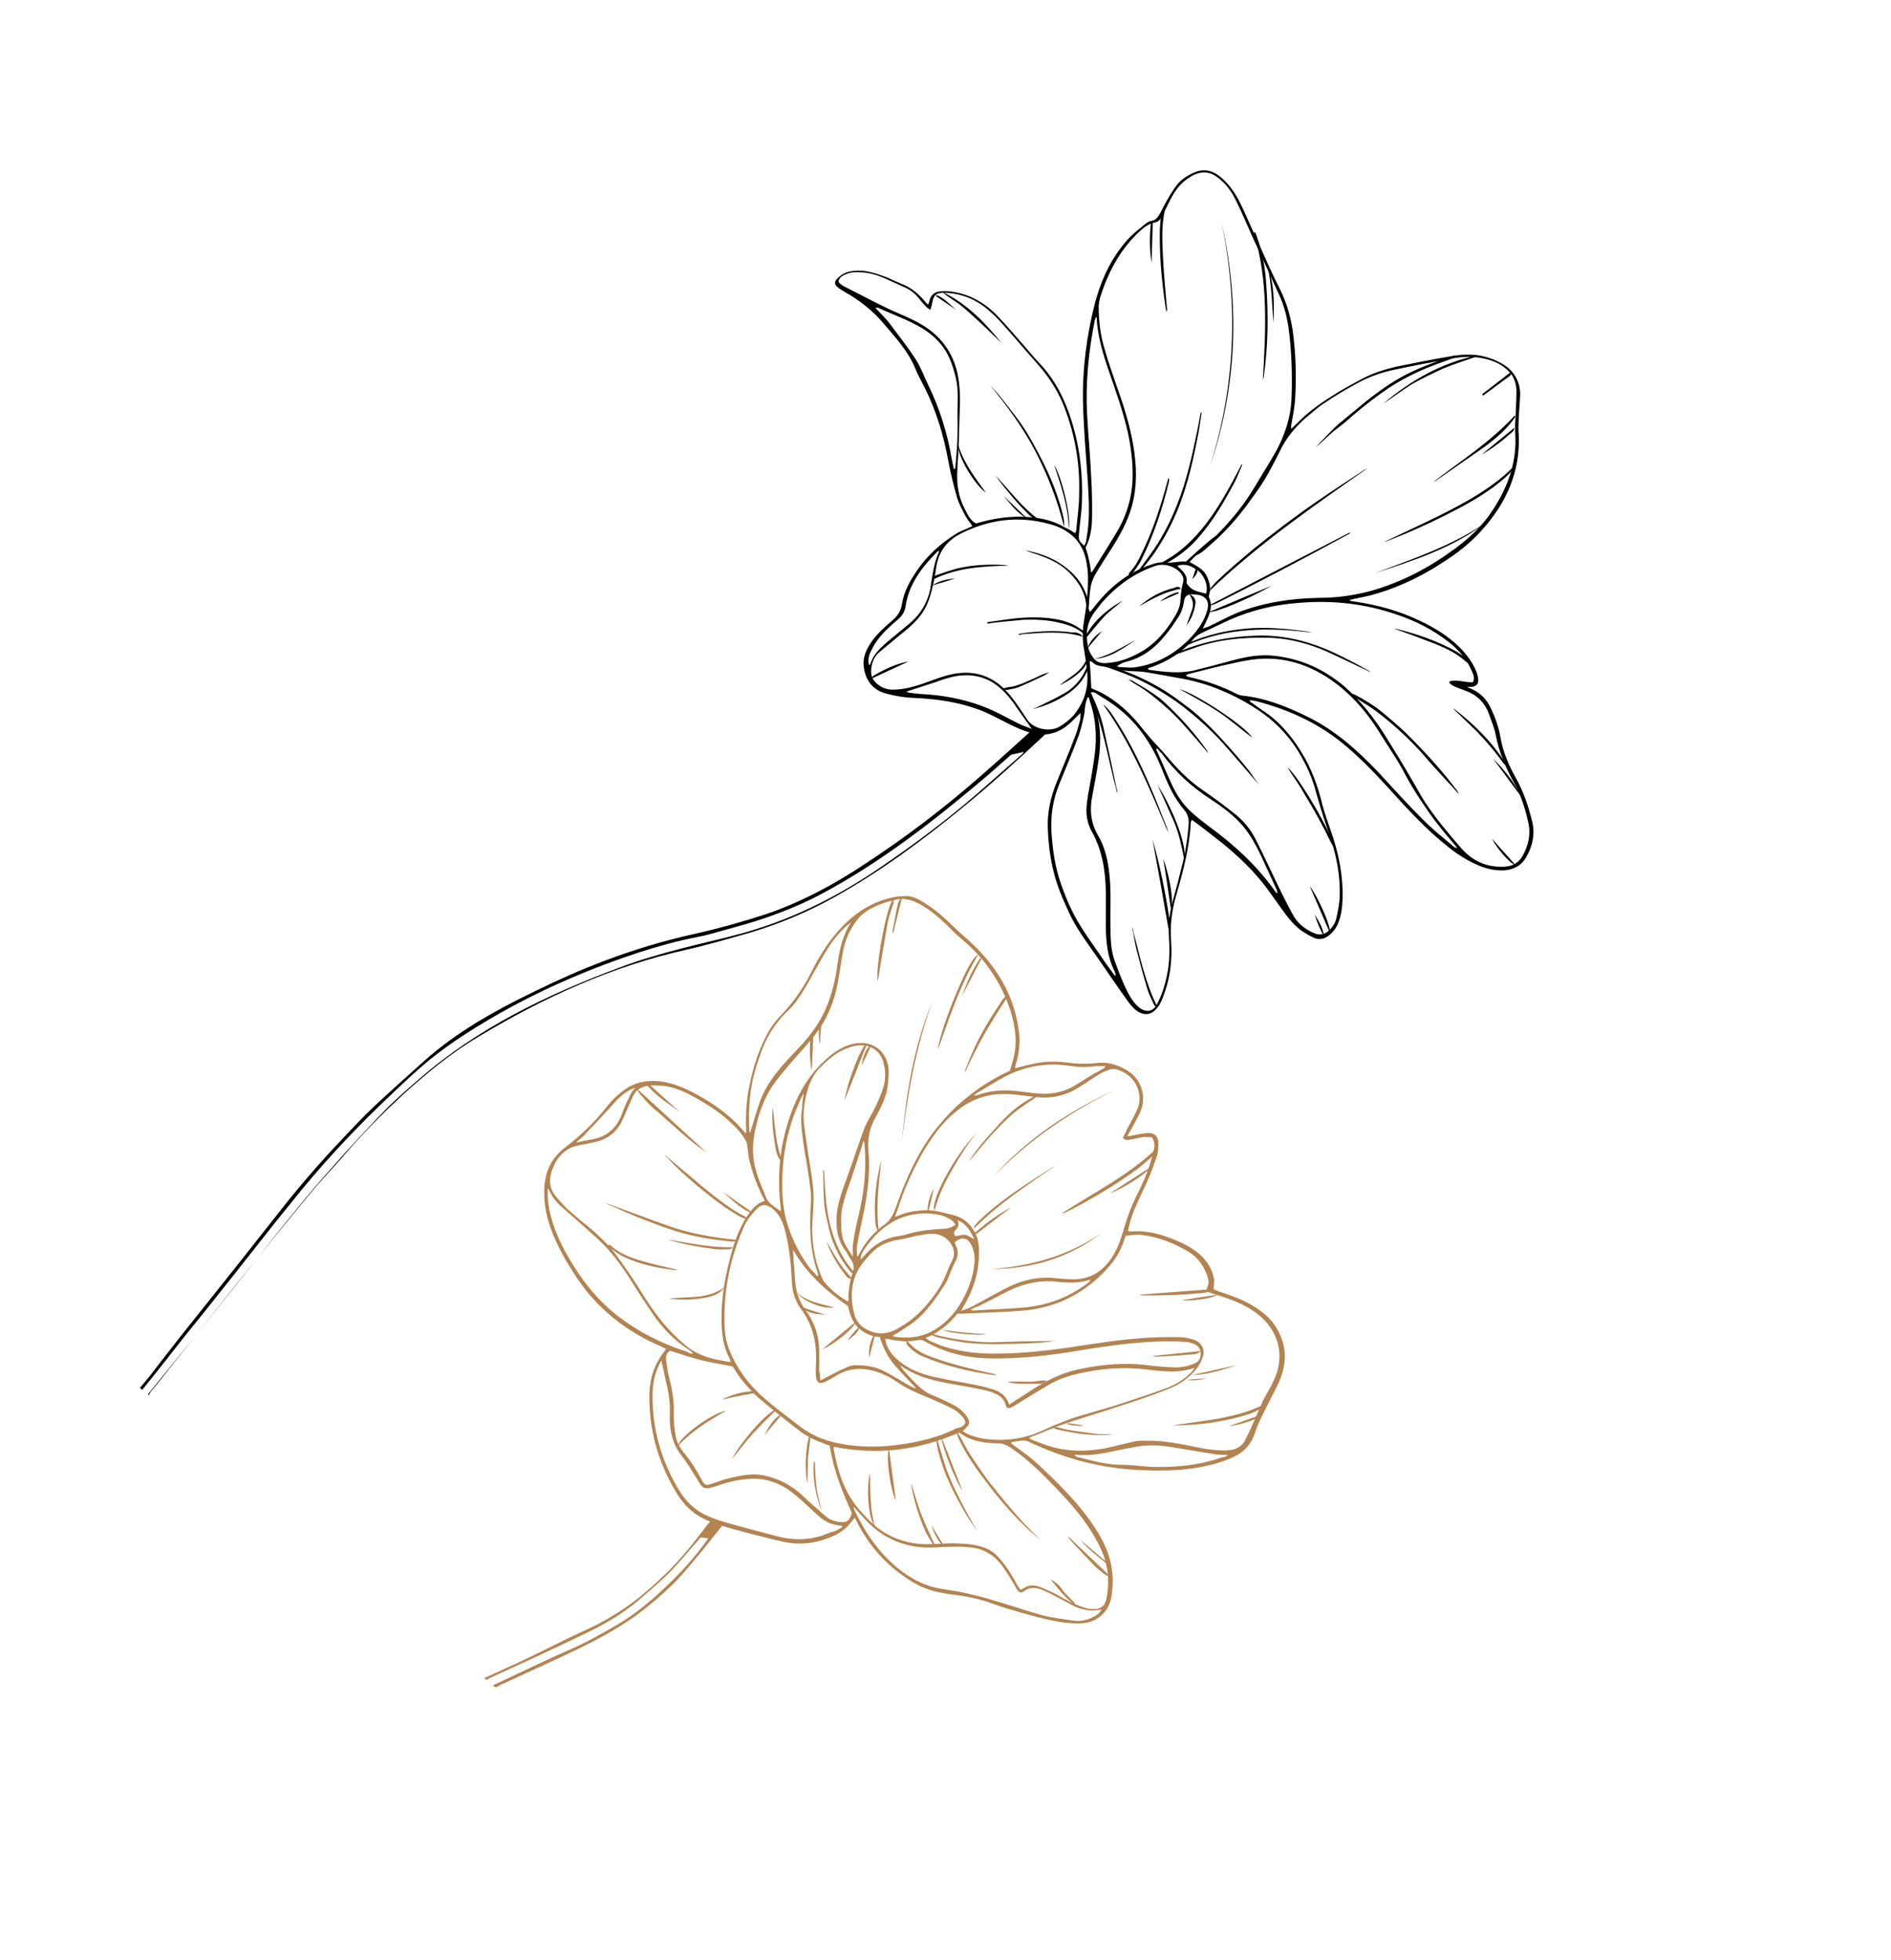 <svg width="441" height="457" viewBox="0 0 441 457" fill="none" xmlns="http://www.w3.org/2000/svg">
<path d="M293.751 183.156C290.764 179.719 288.006 176.474 285.184 173.307C282.209 170.01 278.911 167.095 275.344 164.345C271.865 161.801 268.204 159.626 264.297 157.898C262.164 157.014 259.967 156.206 257.846 155.463C257.553 155.346 257.335 155.293 256.965 155.112C257.505 154.782 257.94 154.887 258.31 155.069C260.43 155.812 262.551 156.556 264.684 157.44C268.297 159.051 271.793 160.955 274.902 163.318C276.495 164.532 278.076 165.605 279.54 166.971C281.538 168.789 283.472 170.684 285.277 172.731C287.388 175.036 289.434 177.418 291.416 179.876C292.14 180.88 292.798 181.96 293.751 183.156Z" fill="black"/>
<path d="M318.87 109.22C306.073 118.178 293.2 127.072 281.914 137.96C282.201 137.155 282.858 136.532 283.438 135.844C286.324 133.046 289.44 130.441 292.555 127.836C297.471 123.872 302.54 120.038 307.774 116.473C311.195 114.126 314.692 111.844 318.19 109.562C318.395 109.473 318.665 109.308 318.87 109.22Z" fill="black"/>
<path d="M282.098 109.062C288.096 90.176 288.896 71.091 284.846 51.705C289.255 71.132 288.454 90.217 282.098 109.062Z" fill="black"/>
<path d="M273.434 152.656C274.05 152.391 274.59 152.061 275.142 151.873C280.905 149.541 286.841 148.401 293.142 148.223C299.724 148.022 305.898 149.7 311.667 152.477C314.182 153.684 316.556 154.903 318.942 156.262C319.312 156.444 319.617 156.702 319.694 156.766C316.298 155.208 312.814 153.445 309.2 151.834C305.076 150.054 300.794 148.925 296.378 148.73C290.118 148.55 283.917 149.074 278.001 151.276C276.486 151.83 275.036 152.308 273.522 152.861C273.446 152.797 273.434 152.656 273.434 152.656Z" fill="black"/>
<path d="M339.458 83.283C338.56 83.571 337.674 84.001 336.776 84.29C331.604 86.075 326.621 88.412 322.209 91.623C319.264 93.717 316.407 96.016 313.638 98.521C312.775 99.233 311.837 99.88 310.974 100.591C309.584 101.773 308.282 103.16 306.815 104.278C307.859 103.196 308.903 102.114 309.947 101.033C310.927 100.027 311.906 99.022 312.974 98.222C314.429 96.964 315.896 95.847 317.35 94.588C320.736 91.819 324.273 89.178 328.153 87.218C331.557 85.511 335.137 84.215 338.73 83.06C338.935 82.972 339.076 82.96 339.293 83.013C339.434 83.001 339.446 83.142 339.458 83.283Z" fill="black"/>
<path d="M340.191 185.194C339.403 184.267 338.615 183.34 337.763 182.49C335.805 180.313 333.782 178.213 331.965 176.025C328.749 172.394 325.287 169.209 321.49 166.266C319.668 164.858 317.729 163.745 315.778 162.49C315.472 162.232 315.102 162.051 314.808 161.934C314.873 161.857 314.861 161.716 314.925 161.64C315.219 161.757 315.654 161.862 315.947 161.979C318.398 163.263 320.642 164.634 322.782 166.44C324.998 168.311 327.214 170.182 329.236 172.282C332.964 176.083 336.562 180.036 339.761 184.308C339.926 184.578 340.091 184.848 340.191 185.194C340.191 185.194 340.255 185.118 340.191 185.194Z" fill="black"/>
<path d="M322.871 126.339C329.486 123.155 336.329 120.164 342.69 116.504C345.801 114.68 348.822 112.651 351.527 110.222C352.055 109.752 352.571 109.141 353.175 108.735C352.63 109.845 351.715 110.774 350.788 111.562C347.814 114.155 344.51 116.208 341.118 118.056C335.414 121.093 329.545 123.859 323.564 126.138C323.358 126.227 323.153 126.315 322.871 126.339Z" fill="black"/>
<path d="M280.234 96.234C279.995 97.602 279.832 99.035 279.593 100.404C278.414 106.606 277.094 112.82 274.687 118.772C273.217 122.373 271.442 125.716 269.232 128.954C268.405 130.089 267.514 131.299 266.611 132.369C266.353 132.675 265.942 132.852 265.595 132.952C266.422 131.817 267.249 130.683 268.075 129.549C270.813 125.84 272.888 121.833 274.58 117.503C276.805 111.922 278.02 106.143 279.235 100.363C279.474 98.995 279.777 97.55 280.017 96.181C280.093 96.246 280.093 96.246 280.234 96.234Z" fill="black"/>
<path d="M294.507 88.783C295.157 77.162 295.884 65.604 292.371 54.263C292.512 54.251 292.576 54.175 292.717 54.163C292.894 54.574 293.071 54.984 293.171 55.331C294.39 58.847 295.046 62.411 295.291 66.151C295.834 73.414 295.737 80.661 294.717 87.914C294.6 88.208 294.547 88.425 294.507 88.783Z" fill="black"/>
<path d="M230.217 145.095C231.832 144.887 233.511 144.604 235.126 144.396C238.073 144.005 240.968 143.832 243.899 144.081C246.33 144.301 248.709 144.739 250.941 145.97C251.464 146.28 251.923 146.667 252.446 146.978C252.752 147.236 253.057 147.494 253.504 147.74C255.549 144.232 258.547 141.921 261.863 140.009C260.343 141.343 258.736 142.473 257.369 143.936C256.003 145.4 254.789 146.993 253.434 148.597C251.847 146.603 249.508 145.807 247.118 145.228C244.293 144.544 241.515 144.424 238.685 144.521C236.712 144.688 234.674 144.931 232.701 145.098C231.856 145.169 231.087 145.305 230.318 145.441C230.229 145.236 230.294 145.159 230.217 145.095Z" fill="black"/>
<path d="M289.708 108.42C289.046 109.824 288.537 111.357 287.799 112.697C285.285 117.38 282.618 121.934 279.046 125.855C277.099 128.006 274.835 129.758 272.329 131.177C271.853 131.43 271.39 131.824 270.65 131.46C270.843 131.231 270.972 131.078 271.113 131.066C274.171 129.46 276.822 127.249 279.092 124.715C282.47 121.024 284.955 116.84 287.352 112.451C288.09 111.111 288.817 109.63 289.555 108.291C289.632 108.355 289.632 108.355 289.708 108.42Z" fill="black"/>
<path d="M282.176 141.06C293.057 135.457 303.861 129.79 314.742 124.187C314.818 124.252 314.83 124.393 314.83 124.393C304.448 130.024 293.991 135.591 283.432 140.812C283.022 140.989 282.675 141.089 282.188 141.201L282.176 141.06Z" fill="black"/>
<path d="M230.941 89.825C231.806 90.816 232.734 91.731 233.458 92.734C235.528 95.398 237.815 98.114 239.551 101.019C243.111 107.034 246.271 113.366 247.917 120.253C248.13 121.086 248.201 121.932 248.132 122.789C246.621 116.672 244.354 110.832 241.47 105.257C238.586 99.681 234.828 94.677 230.941 89.825Z" fill="black"/>
<path d="M271.512 48.432C271.6 48.638 271.677 48.702 271.689 48.843C270.806 52.679 271.051 56.419 271.232 60.236C271.424 64.193 271.834 68.204 272.167 72.149C272.179 72.29 272.191 72.431 271.998 72.66C271.874 72.032 271.75 71.404 271.702 70.84C270.856 65.022 270.356 59.103 270.496 53.202C270.553 52.203 270.675 51.129 270.798 50.054C270.75 49.49 270.92 48.979 271.512 48.432Z" fill="black"/>
<path d="M257.24 164.243C258.45 165.134 259.35 166.548 260.25 167.962C263.433 172.873 266.011 178.191 268.307 183.532C269.632 186.613 270.816 189.707 272.076 192.864C272.176 193.211 272.353 193.622 272.389 194.044C268.037 183.697 263.75 173.272 257.24 164.243Z" fill="black"/>
<path d="M334.189 112.468C340.648 107.451 347.59 103.104 353.174 96.955C353.25 97.02 353.326 97.084 353.403 97.149C353.209 97.378 353.092 97.672 352.899 97.901C350.923 100.552 348.4 102.61 345.724 104.539C342.175 107.039 338.484 109.55 334.934 112.05C334.729 112.138 334.459 112.303 334.189 112.468Z" fill="black"/>
<path d="M306.142 147.551C296.099 146.27 286.163 146.258 276.661 150.538C276.585 150.474 276.573 150.333 276.573 150.333C276.907 150.092 277.177 149.927 277.588 149.75C281.697 147.984 285.876 147.063 290.309 146.618C295.165 146.136 299.887 146.589 304.697 147.247C305.132 147.352 305.707 147.446 306.142 147.551Z" fill="black"/>
<path d="M260.552 184.968C258.399 177.131 257.286 168.993 253.878 161.404C253.942 161.328 254.083 161.316 254.147 161.239C254.389 161.574 254.63 161.908 254.73 162.255C255.854 164.643 256.773 167.12 257.346 169.698C258.379 174.365 259.412 179.032 260.38 183.776C260.557 184.187 260.592 184.609 260.552 184.968Z" fill="black"/>
<path d="M281.84 175.718C280.023 173.53 278.218 171.483 276.412 169.435C273.819 166.461 270.827 163.804 267.718 161.441C266.278 160.357 264.645 159.501 263.064 158.428C263.358 158.545 263.716 158.586 264.01 158.703C265.502 159.571 266.995 160.438 268.423 161.382C269.404 162.079 270.527 162.765 271.379 163.616C275.147 167.058 278.516 170.819 281.498 175.037C281.587 175.243 281.675 175.448 281.84 175.718Z" fill="black"/>
<path d="M268.767 195.699C270.571 201.933 271.824 208.356 272.782 214.661C272.954 215.853 272.954 215.853 272.538 216.811C271.291 209.607 270.067 202.685 268.767 195.699Z" fill="black"/>
<path d="M311.25 197.929C310.108 196.18 309.466 194.46 308.631 192.969C307.783 191.338 306.859 189.642 305.947 188.087C305.036 186.532 304.047 184.912 303.135 183.357C302.159 181.878 301.106 180.335 300.282 178.986C302.627 180.703 310.988 194.828 311.25 197.929Z" fill="black"/>
<path d="M346.613 121.779C338.957 127.748 329.835 130.647 320.789 133.611C329.658 130.236 338.704 127.272 346.613 121.779Z" fill="black"/>
<path d="M322.564 94.148C329.053 88.632 336.236 84.619 344.531 82.854C344.608 82.919 344.62 83.059 344.62 83.059C342.002 83.99 339.372 84.78 336.766 85.852C334.236 86.988 331.783 88.189 329.342 89.531C327.118 90.925 324.917 92.601 322.564 94.148Z" fill="black"/>
<path d="M272.671 111.704C272.618 111.921 272.642 112.203 272.589 112.42C271.116 118.506 269.144 124.562 266.356 130.191C265.94 131.149 265.307 132.054 264.673 132.959C264.363 133.482 263.887 133.735 263.424 134.129C263.348 134.064 263.271 134 263.195 133.935C263.259 133.859 263.312 133.641 263.376 133.565C264.614 132.254 265.481 130.762 266.196 129.14C268.868 123.805 270.658 118.119 272.231 112.38C272.348 112.086 272.389 111.728 272.441 111.51C272.594 111.639 272.671 111.704 272.671 111.704Z" fill="black"/>
<path d="M342.434 154.632C342.282 154.503 342.064 154.451 341.911 154.322C339.76 152.375 337.245 151.168 334.602 150.114C331.447 148.89 328.369 147.731 325.226 146.648C325.367 146.636 325.507 146.624 325.725 146.677C330.506 147.834 335.041 149.438 339.354 151.77C340.171 152.198 340.859 152.779 341.611 153.283C341.993 153.605 342.31 154.004 342.704 154.468C342.563 154.48 342.499 154.556 342.434 154.632Z" fill="black"/>
<path d="M264.04 216.18C265.703 222.426 266.955 228.849 269.863 234.706C269.799 234.783 269.734 234.859 269.734 234.859C269.581 234.73 269.287 234.613 269.199 234.408C268.681 233.316 268.087 232.16 267.71 231.056C266.731 227.875 265.894 224.681 265.056 221.488C264.732 220.167 264.472 218.769 264.288 217.437C264.035 216.961 264.064 216.462 264.04 216.18Z" fill="black"/>
<path d="M253.41 142.426C253.398 142.285 253.309 142.079 253.362 141.862C253.294 138.533 251.723 135.898 249.395 133.54C246.837 130.988 243.542 129.777 240.117 128.718C239.823 128.6 239.529 128.483 239.159 128.302C241.908 128.921 244.528 129.693 246.926 131.194C249.476 132.823 251.704 134.835 252.94 137.711C253.547 139.008 253.871 140.329 253.708 141.762C253.656 141.979 253.603 142.196 253.551 142.414C253.551 142.414 253.486 142.49 253.41 142.426Z" fill="black"/>
<path d="M276.201 200.535C275.581 197.394 274.973 194.394 273.736 191.518C272.5 188.642 271.199 185.842 269.974 183.107C272.827 187.479 276.931 196.57 276.201 200.535Z" fill="black"/>
<path d="M235.206 131.9C229.187 132.054 223.18 132.348 217.528 135.167C217.815 134.363 217.815 134.363 218.431 134.098C220.433 133.432 222.358 132.702 224.384 132.318C227.665 131.685 230.918 131.553 234.272 131.766C234.63 131.807 234.847 131.859 235.206 131.9Z" fill="black"/>
<path d="M219.659 67.999C225.353 70.711 229.703 75.169 233.59 80.021C232.127 78.654 230.651 77.147 229.187 75.78C227.647 74.349 226.107 72.918 224.502 71.564C222.974 70.273 221.123 69.365 219.659 67.999Z" fill="black"/>
<path d="M339 165.212C343.854 168.918 348.116 173.17 351.399 178.428C350.9 178.399 350.659 178.065 350.418 177.73C348.565 175.119 346.519 172.738 344.267 170.444C342.562 168.743 340.793 167.119 339.011 165.353L339 165.212C339 165.212 338.923 165.148 339 165.212Z" fill="black"/>
<path d="M292.03 172.019C289.455 170.107 286.845 167.773 283.989 165.886C281.133 163.998 278.16 162.404 275.034 160.681C279.328 161.951 290.612 169.513 292.03 172.019Z" fill="black"/>
<path d="M253.994 155.221C253.222 157.84 251.685 159.815 249.55 161.415C246.939 163.268 243.998 164.581 240.869 165.342C241.139 165.177 241.485 165.077 241.691 164.988C243.939 163.876 246.263 162.828 248.358 161.587C250.453 160.345 252.142 158.499 253.155 156.214C253.337 155.844 253.518 155.474 253.7 155.103C253.841 155.092 253.917 155.156 253.994 155.221Z" fill="black"/>
<path d="M242.698 121.474C241.394 121.159 240.348 120.537 239.484 119.546C238.632 118.695 237.779 117.845 236.991 116.918C235.263 114.935 233.598 112.876 232.075 110.805C235.497 114.348 238.479 118.566 242.698 121.474Z" fill="black"/>
<path d="M252.5 148.463C247.913 147.077 243.339 147.534 238.753 147.851C238.33 147.886 237.984 147.987 237.637 148.087C237.626 147.946 237.549 147.881 237.614 147.805C238.665 147.645 239.716 147.486 240.702 147.402C243.802 147.14 246.773 147.031 249.933 147.474C250.779 147.403 251.853 147.525 252.5 148.463Z" fill="black"/>
<path d="M223.464 103.797C224.82 108.082 227.449 111.479 229.936 114.888C227.298 113.053 223.256 106.37 223.464 103.797Z" fill="black"/>
<path d="M296.558 136.581C291.147 139.734 283.329 142.95 281.961 142.71C286.685 140.679 291.692 138.624 296.558 136.581Z" fill="black"/>
<path d="M234.075 160.522C234.897 160.169 235.896 160.227 236.794 159.938C237.692 159.649 238.59 159.36 239.476 158.931C240.298 158.578 241.119 158.224 242.006 157.795C242.892 157.365 243.714 157.012 244.688 156.787C244.148 157.117 243.749 157.434 243.133 157.699C241.361 158.559 239.447 159.43 237.598 160.225C236.777 160.578 235.79 160.661 234.957 160.874C234.675 160.898 234.381 160.78 234.099 160.804C234.087 160.663 234.011 160.599 234.075 160.522Z" fill="black"/>
<path d="M310.138 217.537C308.549 213.839 306.959 210.142 305.458 206.649C307.122 208.709 310.418 215.81 310.138 217.537Z" fill="black"/>
<path d="M296.987 75.304C296.606 70.794 296.583 66.326 295.574 61.94C297.212 66.202 297.17 70.747 296.987 75.304Z" fill="black"/>
<path d="M271.274 200.17C272.959 204.995 273.782 210.532 273.043 211.872C272.504 208.014 271.889 204.092 271.274 200.17Z" fill="black"/>
<path d="M249.242 123.334C249.16 118.161 247.475 113.336 245.854 108.434C247.655 111.263 249.873 120.726 249.242 123.334Z" fill="black"/>
<path d="M275.401 137.304C271.761 137.895 268.715 139.642 265.67 141.39C268.116 139.267 270.763 137.837 273.892 137.076C274.367 136.823 274.919 136.635 275.401 137.304Z" fill="black"/>
<path d="M255.208 153.628C258.836 152.896 261.781 150.802 264.98 149.183C261.881 151.148 259.024 153.447 255.208 153.628Z" fill="black"/>
<path d="M268.55 61.243C268.118 58.654 268.097 55.888 268.282 53.034C268.311 52.535 268.416 52.1 268.521 51.665C268.509 51.524 268.715 51.436 268.856 51.424C268.783 54.766 268.634 58.042 268.55 61.243Z" fill="black"/>
<path d="M211.901 154.235C209.101 155.536 206.302 156.837 203.297 158.226C203.478 157.856 203.531 157.639 203.736 157.55C206.307 156.056 208.965 154.767 211.901 154.235Z" fill="black"/>
<path d="M345.562 105.972C348.084 103.914 350.607 101.855 353.194 99.721C353.113 100.437 352.714 100.755 352.379 100.996C350.268 102.878 348.003 104.63 345.562 105.972Z" fill="black"/>
<path d="M348.22 176.923C350.701 179.41 353.065 182.19 354.631 185.606C352.473 182.737 350.379 179.792 348.22 176.923Z" fill="black"/>
<path d="M345.651 91.914C347.916 90.161 350.116 88.485 352.381 86.733C352.457 86.797 352.534 86.862 352.61 86.926C352.417 87.155 352.3 87.449 352.171 87.602C350.099 89.125 347.964 90.725 345.893 92.248C345.74 92.119 345.728 91.978 345.651 91.914Z" fill="black"/>
<path d="M347.948 195.538C349.689 197.662 351.546 199.492 353.363 201.68C352.059 201.364 348.984 197.721 347.948 195.538Z" fill="black"/>
<path d="M253.5 154.411C253.253 154.857 253.084 155.368 252.761 155.751C251.213 157.584 249.118 158.826 247.076 159.85C249.188 157.968 251.935 156.885 253.194 154.153C253.282 154.358 253.423 154.346 253.5 154.411Z" fill="black"/>
<path d="M276.691 145.852C277.095 144.754 277.434 143.731 277.838 142.633C278.371 141.381 278.34 140.178 277.605 139.033C277.529 138.969 277.517 138.828 277.505 138.687L277.569 138.611C278.539 139.167 278.957 139.913 278.758 140.923C278.49 142.791 277.776 144.412 276.691 145.852Z" fill="black"/>
<path d="M234.042 115.606C235.823 117.371 237.669 119.061 239.45 120.826C237.076 119.607 235.694 117.524 234.042 115.606Z" fill="black"/>
<path d="M306.581 213.225C307.569 214.845 308.558 216.464 308.789 218.361C307.8 216.741 307.158 215.021 306.581 213.225Z" fill="black"/>
<path d="M253.649 151.134C254.21 149.383 255.524 148.137 257.003 147.161C255.906 148.46 254.81 149.759 253.649 151.134Z" fill="black"/>
<path d="M218.451 68.811C220.29 69.578 221.548 71.032 223 72.258C221.419 71.185 219.838 70.113 218.257 69.04C218.322 68.963 218.386 68.887 218.451 68.811Z" fill="black"/>
<path d="M217.43 136.524C219.037 135.395 220.857 135.099 222.754 134.868C221.034 135.51 219.226 135.947 217.43 136.524Z" fill="black"/>
<path d="M270.542 140.269C271.868 139.163 273.23 138.481 274.756 138.068C274.832 138.132 274.844 138.273 274.921 138.338C273.483 138.956 272.045 139.574 270.542 140.269Z" fill="black"/>
<path d="M278.053 135.093C278.328 134.147 278.679 133.266 278.954 132.32C279.577 132.977 279.29 133.782 278.053 135.093Z" fill="black"/>
<path d="M34.526 325.125C40.953 317.202 47.444 309.202 53.795 301.215C59.447 294.208 64.883 287.15 70.612 280.208C73.761 276.323 77.139 272.631 80.441 268.875C83.819 265.184 87.133 261.569 90.599 258.082C92.893 255.831 95.339 253.708 97.785 251.585C111.536 239.637 127.565 231.968 144.416 225.648C149.23 223.822 154.078 222.419 159.08 221.144C163.107 220.095 167.146 219.186 171.173 218.136C183.331 215.051 194.441 209.642 204.845 202.589C212.83 197.16 220.511 191.473 227.85 185.105C231.416 181.965 234.918 178.901 238.485 175.762C238.55 175.685 238.614 175.609 238.731 175.315C237.692 175.616 236.782 175.764 235.808 175.988C233.232 178.263 230.593 180.615 227.941 182.826C216.742 192.217 205.148 201.144 192.185 208.129C185.4 211.825 178.098 214.428 170.672 216.404C167.966 217.129 165.413 217.984 162.618 218.504C158.08 219.384 153.642 220.61 149.151 222.054C133.96 227.028 119.551 233.709 106.255 242.638C103.438 244.579 100.634 246.661 98.058 248.937C94.621 251.924 91.412 255.104 88.192 258.144C80.913 265.216 74.092 272.676 67.806 280.587C63.496 285.848 59.403 291.161 55.169 296.486C51.194 301.505 47.282 306.448 43.23 311.403C39.9 315.658 36.569 319.914 33.162 324.104C33.01 323.975 32.78 323.782 32.627 323.653C33.724 322.354 34.821 321.055 35.776 319.768C37.829 317.182 39.805 314.531 41.857 311.945C46.22 306.467 50.647 300.913 55.01 295.435C58.792 290.645 62.509 285.931 66.291 281.141C70.525 275.816 74.923 270.761 79.615 265.823C82.155 263.124 84.695 260.426 87.323 257.933C91.006 254.5 94.767 251.131 98.527 247.762C107.49 239.624 118.242 234.174 129.094 229.071C139.47 224.22 150.289 220.397 161.431 217.894C167.214 216.625 173.037 214.998 178.631 213.177C186.908 210.349 194.578 206.224 201.766 201.43C211.114 195.318 219.914 188.614 228.309 181.305C232.275 177.847 236.164 174.326 240.053 170.804C240.182 170.651 240.388 170.563 240.517 170.41C241.797 170.444 243.013 170.554 244.369 170.652C244.176 170.881 243.982 171.11 243.712 171.275C237.465 177.125 231.141 182.911 224.5 188.297C215.143 195.971 205.391 203.181 194.752 209.119C188.52 212.626 181.869 215.387 175.019 217.456C170.029 218.871 164.975 220.363 159.961 221.496C142.549 225.38 126.702 232.679 111.574 241.763C105.019 245.652 99.252 250.468 93.65 255.554C89.374 259.534 85.25 263.644 81.368 268.087C78.272 271.755 74.805 275.241 71.785 278.974C66.056 285.915 60.468 292.845 54.815 299.851C49.936 305.94 45.134 312.094 40.255 318.183C38.654 320.234 37.053 322.285 35.376 324.272C35.054 324.654 34.872 325.024 34.626 325.471C34.908 325.447 34.679 325.254 34.526 325.125Z" fill="black"/>
<path d="M341.748 159.942C342.194 160.188 342.717 160.498 343.228 160.668C345.296 161.629 346.772 163.136 347.732 165.255C348.768 167.438 349.522 169.645 349.929 171.953C350.497 175.311 351.822 178.392 353.493 181.374C355.329 184.625 356.472 188.076 357.345 191.693C358.018 194.616 357.399 197.365 355.91 199.904C354.861 201.766 353.165 202.69 351.127 202.933C349.155 203.1 347.351 202.755 345.448 202.065C342.293 200.841 339.514 199.018 336.992 196.889C333.565 194.127 330.538 191.048 327.575 187.892C323.277 183.217 319.031 178.324 314.141 174.196C307.94 168.83 300.778 165.532 292.942 163.497C292.507 163.392 292.008 163.363 291.573 163.258C291.509 163.334 291.521 163.475 291.456 163.552C292.438 164.249 293.419 164.947 294.324 165.58C298.15 168.025 300.984 171.333 303.367 175.177C305.826 179.085 307.31 183.217 308.396 187.667C308.921 189.681 309.651 191.606 310.317 193.608C312.178 198.844 313.271 204.215 313.095 209.694C313.032 211.474 312.829 213.265 312.191 214.951C311.734 216.267 310.972 217.325 309.84 218.201C308.772 219.001 307.516 219.249 306.329 218.64C305.295 218.159 304.249 217.538 303.344 216.905C301.904 215.82 300.722 214.43 299.681 213.027C298.234 211.021 296.787 209.014 295.34 207.007C292.382 203.071 288.831 199.68 285.023 196.596C282.666 194.737 280.385 192.943 277.964 191.161C277.911 191.378 277.782 191.531 277.718 191.607C277.437 197.521 275.928 203.183 274.279 208.858C273.296 212.347 272.813 215.865 273.122 219.529C273.427 223.974 272.874 228.349 271.235 232.462C270.831 233.56 270.35 234.594 269.5 235.447C268.456 236.528 267.199 236.776 265.795 236.114C264.761 235.634 264.05 234.772 263.338 233.909C260.686 230.23 258.174 226.54 255.586 222.784C253.327 219.569 250.928 216.366 249.274 212.744C248.314 210.625 247.354 208.507 246.6 206.3C245.18 202.091 244.529 197.746 244.366 193.289C244.185 189.473 245.015 185.854 246.485 182.253C247.89 178.728 249.436 175.191 250.765 171.602C251.234 170.427 251.549 169.123 251.877 167.96C252.046 167.449 251.922 166.821 252.016 166.245C250.895 167.262 249.992 168.332 248.86 169.208C246.402 171.19 243.466 171.722 240.488 170.909C238.89 170.476 237.345 169.826 235.865 169.1C232.98 167.711 230.288 166.094 227.298 165.14C223.133 163.718 218.822 163.088 214.471 162.817C212.832 162.743 211.194 162.668 209.608 162.377C208.022 162.085 206.436 161.793 205.032 161.131C202.876 159.965 201.711 157.934 201.432 155.474C201.213 153.719 201.722 152.186 202.589 150.693C203.884 148.384 205.932 146.579 207.915 144.85C209.24 143.744 210.067 142.61 210.347 140.883C210.802 137.865 212.29 135.326 213.996 132.84C216.4 129.373 219.503 126.627 223.077 124.409C223.887 123.915 224.849 123.55 225.671 123.197C225.941 123.032 226.287 122.932 226.763 122.679C226.268 121.869 225.645 121.212 225.227 120.466C224.468 119.04 223.709 117.614 223.232 116.164C222.418 113.253 221.681 110.406 221.149 107.47C220.085 101.599 218.405 95.993 215.751 90.611C214.98 89.044 214.068 87.489 213.438 85.91C211.824 81.931 208.937 78.839 206.256 75.66C203.651 72.544 200.53 70.041 196.881 68.007C196.358 67.697 195.759 67.321 195.3 66.934C194.536 66.289 194.553 65.649 195.275 64.95C196.19 64.021 197.205 63.438 198.538 63.255C200.217 62.971 201.791 63.122 203.388 63.554C204.475 63.817 205.574 64.221 206.672 64.625C207.847 65.094 209.034 65.703 210.209 66.171C212.483 67.044 214.164 68.463 215.739 70.317C215.904 70.587 216.057 70.716 216.439 71.038C216.621 70.668 216.738 70.374 216.778 70.016C217.106 68.853 217.892 68.077 219.16 67.97C220.07 67.822 221.069 67.88 222.002 68.014C226.313 68.643 229.821 70.688 232.785 73.844C234.807 75.944 236.624 78.132 238.506 80.244C239.84 81.764 241.11 83.359 242.51 84.802C246.02 88.551 248.233 92.905 249.777 97.742C251.798 104.029 252.551 110.423 252.318 116.901C252.25 119.461 251.824 121.981 251.616 124.553C251.518 125.909 251.606 126.115 252.84 127.288C253.022 126.918 253.268 126.471 253.309 126.113C253.536 124.603 253.775 123.235 253.862 121.737C254.063 118.243 253.842 114.785 253.621 111.326C253.197 105.472 252.709 99.695 252.567 93.817C252.4 85.954 253.436 78.061 255.418 70.442C256.939 64.92 259.34 59.75 263.311 55.512C264.484 54.277 265.886 53.236 267.212 52.131C267.611 51.813 268.086 51.56 268.509 51.524C269.56 51.365 270.064 50.612 270.557 49.719C271.594 47.716 272.631 45.712 273.897 43.902C275.022 42.104 276.771 40.963 278.62 40.168C280.469 39.373 282.336 39.641 283.994 40.778C286.109 42.303 287.633 44.374 288.81 46.545C290.504 49.808 291.865 53.312 293.495 56.652C295.161 60.414 296.828 64.176 298.699 67.85C300.077 70.714 300.979 73.831 301.458 76.984C302.192 82.315 302.363 87.694 302.034 93.044C301.919 95.04 301.51 96.92 301.177 98.864C301.137 99.222 301.02 99.516 301.132 100.003C301.595 99.609 301.982 99.151 302.381 98.833C304.856 96.212 307.802 94.118 310.835 92.229C313.124 90.759 315.501 89.493 317.878 88.228C320.254 86.963 322.884 86.173 325.526 85.524C329.782 84.668 333.898 83.823 338.166 83.108C341.242 82.564 344.355 82.443 347.28 83.473C348.443 83.801 349.63 84.41 350.676 85.031C353.15 86.597 354.492 89.038 354.524 91.945C354.491 93.225 354.38 94.441 354.282 95.797C354.22 97.576 354.016 99.368 354.171 101.2C354.627 109.96 351.277 117.34 345.564 123.641C342.262 127.397 338.237 130.15 333.983 132.709C329.523 135.357 324.734 137.465 319.667 138.815C318.347 139.14 317.09 139.388 315.834 139.636C315.488 139.736 315.141 139.836 314.859 139.86C314.795 139.936 314.871 140.001 314.807 140.077C315.241 140.183 315.676 140.288 316.175 140.317C321.279 141.092 326.29 142.443 330.949 144.675C334.421 146.297 337.635 148.225 340.422 150.97C341.974 152.542 343.333 154.344 344.216 156.398C344.481 157.014 344.681 157.707 344.741 158.412C344.836 159.539 344.243 160.086 343.116 160.181C342.693 160.217 342.259 160.111 341.836 160.147C341.736 159.801 341.748 159.942 341.748 159.942ZM254.062 142.584C254.138 142.648 254.279 142.636 254.279 142.636C254.472 142.407 254.601 142.254 254.795 142.025C258.436 137.247 262.736 133.548 268.536 131.639C269.498 131.274 270.614 131.038 271.548 131.172C273.339 131.375 274.994 130.809 276.568 130.96C278.346 129.32 279.994 127.832 281.783 126.333C282.44 125.71 283.186 125.292 283.778 124.745C284.758 123.74 285.802 122.658 286.705 121.588C289.103 118.902 291.196 115.958 292.996 112.896C294.549 110.281 296.243 107.655 297.72 104.975C299.677 101.262 300.982 97.39 301.188 93.115C301.417 87.419 301.222 81.758 300.464 76.145C300.033 73.556 299.396 71.055 298.271 68.667C296.364 64.57 294.521 60.397 292.538 56.236C291.06 53.026 289.712 49.662 288.093 46.464C287.069 44.421 285.71 42.62 283.748 41.225C282.308 40.14 280.657 39.925 278.937 40.567C278.18 40.844 277.576 41.249 276.972 41.655C275.158 42.873 273.892 44.683 272.919 46.61C272.246 47.873 271.648 49.201 270.974 50.465C270.676 51.129 270.224 51.663 269.39 51.876C267.711 52.16 266.526 53.253 265.341 54.347C261.012 58.544 258.329 63.739 256.539 69.425C256.381 70.077 256.235 70.87 256.218 71.51C256.234 75.057 256.66 78.427 257.727 81.814C258.441 84.379 259.359 86.856 260.214 89.41C261.887 94.094 263.419 98.79 264.258 103.686C265.086 108.442 265.273 113.18 263.975 117.974C263.005 121.604 261.153 124.883 259.148 128.032C257.894 129.983 256.575 132.011 255.397 134.026C254.84 134.996 254.436 136.094 254.314 137.169C254.022 138.755 254.024 140.458 253.873 142.032C254.026 142.161 254.038 142.302 254.062 142.584ZM277.426 131.03C278.995 131.962 280.616 132.676 281.387 134.243C282.158 135.81 282.507 137.413 281.868 139.099C283.234 141.822 281.645 144.014 280.515 146.593C281.131 146.329 281.477 146.228 281.824 146.128C284.212 145.004 286.448 143.75 288.849 142.767C294.83 140.488 301.136 139.529 307.513 139.416C311.7 139.417 315.839 138.855 319.93 137.729C326.998 135.712 333.383 132.334 339.327 127.929C342.8 125.365 345.892 122.478 348.207 118.805C351.789 113.323 353.849 107.471 353.354 100.772C353.24 98.582 353.549 96.356 353.576 94.154C353.621 93.014 353.667 91.875 353.648 90.812C353.529 89.403 353.128 88.018 352.187 86.962C350.929 85.507 349.284 84.51 347.392 83.961C344.402 83.007 341.355 83.052 338.355 83.66C334.022 84.451 329.689 85.243 325.368 86.176C322.368 86.784 319.404 87.815 316.757 89.245C314.11 90.675 311.54 92.17 309.058 93.87C307.708 94.693 306.523 95.787 305.262 96.816C302.34 99.192 299.954 102.019 298.331 105.491C297.241 107.712 296.14 109.792 294.897 111.884C293.59 114.052 291.989 116.104 290.53 118.143C288.167 121.252 285.574 124.168 282.6 126.761C281.609 127.625 280.629 128.63 279.409 129.301C278.651 129.578 278.212 130.254 277.426 131.03ZM267.741 155.833C267.753 155.974 267.83 156.039 267.842 156.18C271.36 156.663 274.878 157.146 278.429 156.35C281.558 155.589 284.611 154.763 287.664 153.937C290.716 153.112 293.934 152.556 297.158 152.922C303.389 153.602 308.777 156.057 313.514 160.056C317.27 163.358 320.293 167.218 322.993 171.461C324.146 173.35 325.376 175.304 326.529 177.194C327.606 179.019 328.682 180.844 329.759 182.669C330.594 184.16 331.43 185.65 332.33 187.064C334.93 190.961 337.929 194.539 340.992 198.041C343.65 200.939 346.957 202.292 350.774 202.111C352.542 202.033 354.044 201.338 354.976 199.77C356.4 197.307 357.031 194.699 356.447 191.981C355.739 188.635 354.684 185.389 353.013 182.408C351.088 178.951 349.575 175.318 348.819 171.408C348.535 169.729 347.752 168.021 347.187 166.366C346.179 163.683 344.257 161.93 341.625 161.016C340.744 160.665 339.799 160.39 338.982 159.962C338.612 159.781 338.306 159.523 338 159.265C337.988 159.124 338.053 159.047 338.041 158.907C339.837 158.329 341.688 159.237 343.52 159.082C343.936 158.125 343.659 157.367 343.318 156.687C342.146 153.734 340.188 151.558 337.754 149.635C334.11 146.82 330.18 144.81 325.797 143.336C318.413 140.766 310.749 139.923 302.998 140.578C297.426 140.978 292.066 142.211 286.866 144.496C284.747 145.455 282.705 146.479 280.586 147.439C279.7 147.869 278.955 148.286 278.374 148.974C275.729 152.107 272.425 154.16 268.639 155.545C268.499 155.556 268.088 155.733 267.741 155.833ZM250.425 166.734C252.929 163.613 253.871 160.482 253.537 156.537C253.33 154.922 253.123 153.307 252.839 151.628C252.443 149.462 252.405 147.336 252.726 145.251C252.953 143.742 253.245 142.156 253.396 140.582C253.698 137.434 253.999 134.286 253.379 131.145C252.936 128.415 251.67 126.038 249.402 124.385C247.962 123.3 246.34 122.586 244.602 122.165C237.482 120.212 230.678 121.141 224.14 124.39C220.941 126.009 219.018 128.442 218.393 131.972C218.166 133.481 217.939 134.991 217.571 136.512C217.202 138.034 216.834 139.555 216.172 140.959C214.989 143.756 212.748 145.79 210.355 147.695C208.63 149.118 206.841 150.618 205.116 152.041C204.189 152.829 203.568 153.875 203.317 155.102C202.802 157.416 203.485 158.778 205.066 159.851C206.2 160.678 207.569 160.917 208.978 160.798C211.168 160.684 213.246 160.082 215.248 159.416C217.109 158.762 218.893 158.044 220.766 157.531C226.935 155.803 232.046 157.501 235.957 162.634C237.227 164.23 238.368 165.979 239.51 167.727C240.98 170.016 244.587 170.705 246.834 169.592C248.325 168.757 249.586 167.728 250.425 166.734ZM254.511 160.499C255.468 160.915 256.35 161.266 257.166 161.694C260.815 163.728 263.896 166.59 266.448 169.922C267.007 170.656 267.706 171.377 268.265 172.11C269.447 173.501 270.758 174.738 271.863 176.064C274.392 179.115 277.114 181.936 280.428 184.211C282.914 185.917 285.336 187.699 287.692 189.558C289.82 191.223 291.625 193.271 292.826 195.724C294.103 198.242 295.392 200.9 296.605 203.494C298.159 206.769 299.713 210.044 301.472 213.231C302.573 215.338 304.395 216.745 306.527 217.629C307.779 218.162 308.894 217.926 309.95 216.985C310.736 216.209 311.369 215.304 311.632 214.218C311.988 212.555 312.345 210.893 312.419 209.255C312.631 204.198 311.638 199.173 309.965 194.489C308.846 191.319 307.868 188.138 306.954 184.88C306.104 181.545 304.703 178.399 302.891 175.43C300.167 170.906 296.464 167.386 291.974 164.643C286.885 161.525 281.445 159.288 275.536 158.226C272.799 157.748 270.203 157.257 267.466 156.779C266.098 156.54 264.753 156.582 263.397 156.484C262.539 156.415 261.682 156.345 260.748 156.211C259.597 156.025 258.422 155.556 257.347 155.434C256.413 155.3 255.479 155.166 254.703 154.38C254.551 154.251 254.41 154.263 254.116 154.146C254.306 156.401 254.409 158.45 254.511 160.499ZM250.747 124.342C250.864 124.049 250.916 123.831 250.981 123.755C251.23 120.824 251.696 117.946 251.664 115.04C251.873 108.281 250.75 101.705 248.371 95.377C246.898 91.386 244.692 87.953 241.87 84.786C239.518 82.146 237.307 79.494 234.955 76.854C233.62 75.335 232.285 73.816 230.681 72.461C227.765 69.869 224.381 68.451 220.464 68.286C218.327 68.182 217.67 68.805 217.349 70.891C217.308 71.249 217.127 71.619 216.969 72.271C216.587 71.948 216.37 71.896 216.14 71.702C215.517 71.045 214.97 70.453 214.412 69.719C213.535 68.587 212.466 67.684 211.138 67.087C209.516 66.372 208.036 65.645 206.414 64.931C204.793 64.216 203.042 63.655 201.186 63.528C199.83 63.429 198.549 63.395 197.317 63.925C196.495 64.279 195.674 64.632 195.551 65.707C195.704 65.836 195.793 66.041 195.945 66.17C196.175 66.364 196.404 66.557 196.774 66.739C200.258 68.502 203.678 70.342 207.227 72.029C209.371 73.055 211.568 73.863 213.648 74.964C219.583 78.011 222.971 82.834 223.671 89.445C223.89 91.201 223.904 93.045 223.842 94.824C223.769 98.165 223.62 101.442 223.548 104.784C223.421 106.639 223.294 108.495 223.231 110.275C223.123 113.193 223.578 116.064 225.008 118.711C225.679 119.932 226.144 121.241 227.56 122.043C227.983 122.008 228.394 121.831 228.881 121.719C233.114 120.581 237.406 120.147 241.717 120.777C244.084 121.073 246.345 121.805 248.437 123.047C249.395 123.463 249.994 123.838 250.747 124.342ZM254.248 161.586C254.26 161.727 254.272 161.868 254.283 162.009C255.207 163.705 255.72 165.577 256.092 167.462C256.713 170.603 256.693 173.727 256.25 176.886C255.86 179.829 255.252 182.719 254.721 185.673C254.073 188.921 254.4 191.945 256.059 194.785C257.465 197.15 258.19 199.856 258.569 202.663C259.22 207.008 258.885 211.436 258.972 215.828C258.981 218.453 259.002 221.219 259.856 223.772C260.687 226.044 261.517 228.315 262.553 230.498C263.324 232.065 264.172 233.697 265.624 234.923C267.293 236.201 268.907 235.993 269.88 234.066C271.163 231.616 271.871 229.073 272.349 226.336C272.775 223.816 272.766 221.191 272.616 218.578C272.431 215.542 272.744 212.535 273.634 209.622C274.289 207.296 274.879 205.046 275.458 202.655C276.376 199.243 276.936 195.789 277.202 192.218C277.3 190.862 276.999 189.823 276.135 188.831C275.03 187.506 274.053 186.027 273.294 184.601C272.358 182.764 271.563 180.915 270.833 178.99C268.69 173.778 265.672 169.136 261.252 165.536C259.724 164.246 258.002 163.185 256.28 162.124C255.528 161.62 254.993 161.168 254.248 161.586ZM276.604 157.426C276.616 157.567 276.616 157.567 276.616 157.567C276.769 157.696 276.91 157.684 277.063 157.813C281.039 158.684 284.911 159.989 288.548 161.881C288.918 162.063 289.352 162.168 289.711 162.209C295.008 162.755 299.925 164.681 304.737 167.042C311.247 170.182 316.62 174.98 321.529 180.171C324.886 183.79 328.179 187.486 331.742 191.017C333.917 193.246 336.274 195.105 338.642 197.105C338.948 197.363 339.266 197.762 339.829 197.714C337.695 195.127 335.496 192.616 333.643 190.005C331.549 187.059 329.596 184.102 327.913 180.98C326.042 177.306 323.63 173.962 321.489 170.453C319.03 166.544 316.031 162.966 312.375 160.01C306.897 155.648 300.652 153.124 293.53 153.655C291.557 153.821 289.531 154.205 287.582 154.654C284.095 155.374 280.696 156.3 277.221 157.161C277.015 157.25 276.81 157.338 276.604 157.426ZM260.037 227.589C260.101 227.512 260.101 227.512 260.166 227.436C260.154 227.295 260.154 227.295 260.142 227.154C260.042 226.808 259.941 226.461 259.777 226.191C258.311 223.122 257.961 219.816 257.892 216.487C257.872 213.721 257.915 210.879 257.895 208.113C257.824 203.081 257.061 198.249 254.554 193.777C253.631 192.081 253.259 190.196 253.386 188.341C253.484 186.984 253.659 185.692 253.91 184.464C254.388 181.727 254.931 178.914 255.268 176.189C255.833 171.954 255.617 167.715 254.209 163.647C254.109 163.301 254.008 162.954 253.908 162.608C253.767 162.62 253.767 162.62 253.626 162.632C253.457 163.143 253.222 163.73 253.129 164.306C252.983 165.099 252.978 165.88 252.832 166.673C252.424 168.552 252.015 170.432 251.312 172.194C249.983 175.784 248.437 179.321 247.031 182.846C245.562 186.447 244.961 190.259 245.218 194.14C245.487 198.162 246.026 202.019 247.345 205.882C248.188 208.294 249.095 210.63 250.284 212.943C252.408 217.092 255.266 220.683 257.79 224.514C258.59 225.582 259.313 226.585 260.037 227.589ZM255.716 73.965L255.575 73.977C255.458 74.271 255.341 74.564 255.288 74.782C253.846 82.071 253.12 89.441 253.534 96.857C253.81 101.801 254.291 106.657 254.49 111.537C254.676 114.572 254.708 117.479 254.676 120.462C254.673 122.946 254.324 125.53 253.158 127.687C253.459 128.726 253.824 129.688 253.972 130.598C254.196 131.573 254.344 132.483 254.427 133.469C254.697 133.305 254.697 133.305 254.761 133.228C256.702 130.155 258.706 127.005 260.57 123.867C262.926 119.836 264.119 115.478 264.149 110.792C264.145 107.386 263.73 104.157 263.022 100.81C261.901 95.938 260.228 91.253 258.631 86.634C257.223 82.566 256.032 78.551 255.74 74.247C255.816 74.311 255.804 74.17 255.716 73.965ZM256.878 140.643C256.427 141.177 255.987 141.853 255.471 142.465C253.354 145.127 253.04 148.134 253.878 151.327C254.09 152.161 254.572 152.83 255.055 153.499C256.096 154.901 257.71 154.694 259.184 154.498C261.644 154.22 263.904 153.248 266.14 151.995C269.725 149.918 272.229 146.797 274.21 143.365C274.767 142.396 275.235 141.221 275.281 140.081C275.379 138.725 275.477 137.368 275.858 135.988C276.08 135.259 276.02 134.555 275.538 133.886C274.256 132.149 271.701 131.301 269.623 131.902C264.516 133.611 260.438 136.581 256.878 140.643ZM222.443 109.348C222.584 109.336 222.584 109.336 222.725 109.324C222.777 109.107 222.766 108.966 222.818 108.748C222.986 106.534 223.23 104.385 223.269 102.324C223.389 99.546 223.227 96.792 223.347 94.014C223.427 91.595 223.301 89.264 222.611 86.98C222.187 85.313 221.545 83.593 220.709 82.103C219.303 79.738 217.381 77.984 215.06 76.548C211.769 74.555 208.191 73.367 204.719 71.745C204.643 71.68 204.437 71.769 204.155 71.792C205.325 73.042 206.407 74.086 207.36 75.283C209.442 78.087 211.664 80.88 213.541 83.773C214.682 85.521 215.424 87.587 216.372 89.565C219.115 95.153 220.96 101.028 221.971 107.117C222.107 107.886 222.307 108.579 222.443 109.348ZM269.888 174.528C269.824 174.604 269.747 174.54 269.683 174.616C269.695 174.757 269.63 174.834 269.707 174.898C270.843 177.428 271.903 179.893 273.039 182.422C274.175 184.952 275.658 187.382 277.733 189.264C279.12 190.566 280.636 191.715 282.153 192.865C287.901 197.063 293.132 201.872 297.32 207.763C297.485 208.033 297.638 208.162 297.867 208.355C297.908 207.997 297.819 207.792 297.719 207.445C296.506 204.851 295.282 202.116 294.069 199.522C292.945 197.133 291.692 194.897 290.104 192.903C287.969 190.315 285.242 188.275 282.463 186.452C277.961 183.568 274.04 179.996 270.906 175.648C270.523 175.326 270.206 174.927 269.888 174.528ZM240.622 169.975C239.328 168.097 238.211 166.631 237.158 165.087C236.84 164.689 236.664 164.278 236.346 163.879C234.987 162.078 233.5 160.429 231.549 159.175C228.781 157.493 225.698 157.114 222.557 157.735C221.095 158.071 219.71 158.472 218.336 159.014C216.194 159.691 213.987 160.445 211.844 161.123C211.703 161.135 211.574 161.288 211.369 161.376C212.455 161.639 213.454 161.697 214.528 161.819C220.941 162.129 227.155 163.449 232.937 166.367C234.418 167.093 235.834 167.896 237.314 168.622C238.131 169.05 239.23 169.454 240.622 169.975ZM260.459 155.313C260.753 155.43 260.906 155.559 261.047 155.547C262.327 155.581 263.695 155.82 264.952 155.572C270.066 154.785 274.255 152.303 277.775 148.599C279.464 146.753 280.859 144.79 281.567 142.247C282.105 140.214 281.216 138.941 279.208 138.685C278.85 138.644 278.35 138.616 277.992 138.575C276.929 138.594 276.26 139.076 276.138 140.151C275.964 141.443 275.572 142.682 274.821 143.881C273.878 145.309 272.934 146.737 271.837 148.036C269.333 151.157 266.335 153.468 262.437 154.365C261.744 154.566 261.205 154.895 260.459 155.313ZM219.03 128.583C218.953 128.519 218.877 128.454 218.877 128.454C218.812 128.53 218.607 128.619 218.542 128.695C215.011 132.258 211.939 136.207 211.176 141.452C210.989 142.603 210.432 143.573 209.505 144.361C208.05 145.619 206.531 146.954 205.305 148.406C204.402 149.475 203.588 150.751 203.055 152.002C202.562 152.895 202.376 154.046 202.676 155.085C202.741 155.009 202.882 154.997 202.946 154.921C203.549 152.812 205.056 151.336 206.64 149.925C208.494 148.349 210.424 146.838 212.278 145.262C214.724 143.139 216.277 140.524 216.937 137.417C217.404 134.539 217.706 131.391 219.03 128.583ZM281.245 138.442C281.936 136.539 280.647 133.88 279.219 132.936C277.867 132.057 276.451 131.254 274.526 131.984C275.901 133.146 277.059 134.254 276.703 135.916C277.792 137.882 279.571 137.945 281.245 138.442Z" fill="black"/>
<path d="M141.173 280.492C146.296 282.33 151.213 284.256 156.183 285.965C161.229 287.739 166.409 288.578 171.707 289.124C171.396 289.647 170.82 289.554 170.462 289.513C167.954 289.228 165.447 288.944 162.991 288.441C158.017 287.513 153.317 285.64 148.693 283.83C146.561 282.946 144.352 281.997 142.283 281.037C141.849 280.931 141.543 280.673 141.173 280.492Z" fill="#B38451"/>
<path d="M242.617 359.064C237.75 355.217 233.264 349.99 229.1 344.381C226.942 341.512 224.989 338.555 223.511 335.344C223.246 334.728 223.058 334.176 222.933 333.548C224.051 335.015 224.757 336.658 225.669 338.213C226.658 339.833 227.711 341.376 228.764 342.919C229.816 344.462 230.934 345.929 232.039 347.255C233.157 348.722 234.339 350.112 235.52 351.503C236.702 352.893 237.961 354.348 239.283 355.726C240.53 357.04 241.917 358.342 242.617 359.064Z" fill="#B38451"/>
<path d="M246.152 312.71C242.295 313.249 238.401 313.365 234.432 313.417C230.961 313.497 227.479 313.436 224.102 312.941C222.158 312.609 220.278 312.2 218.399 311.791C217.888 311.621 217.441 311.375 216.93 311.205C216.995 311.129 216.983 310.988 216.983 310.988C217.417 311.093 217.852 311.198 218.287 311.303C222.416 312.303 226.586 312.944 230.849 313.01C235.946 312.863 241.184 312.704 246.152 312.71Z" fill="#B38451"/>
<path d="M247.545 283.001C255.079 278.107 262.979 274.175 269.42 268.096C269.415 268.877 269.491 268.942 268.899 269.488C267.778 270.506 266.722 271.446 265.525 272.399C260.045 276.41 254.236 279.881 248.173 282.877C248.032 282.889 247.891 282.901 247.545 283.001Z" fill="#B38451"/>
<path d="M192.194 272.917C192.332 275.389 192.405 277.938 192.684 280.398C193.289 285.882 194.869 291.141 198.297 295.606C198.615 296.005 198.856 296.34 199.238 296.662C199.238 296.662 199.174 296.739 199.121 296.956C198.557 297.004 198.228 296.464 197.987 296.129C195.764 293.337 194.222 290.203 193.361 286.727C192.9 284.637 192.375 282.624 192.197 280.51C191.982 277.973 192.05 275.413 191.977 272.865C192.053 272.929 192.129 272.994 192.194 272.917Z" fill="#B38451"/>
<path d="M273.363 332.41C280.643 331.227 288.135 330.878 295.008 327.388C294.991 328.028 294.656 328.269 294.246 328.446C293.359 328.876 292.473 329.305 291.511 329.67C285.711 331.58 279.534 332.385 273.363 332.41Z" fill="#B38451"/>
<path d="M211.353 312.386C211.67 312.785 211.912 313.119 212.294 313.442C213.464 314.691 214.88 315.494 216.348 316.08C219.873 317.485 223.503 318.456 227.198 319.35C228.719 319.718 230.164 320.022 231.609 320.326C231.827 320.378 232.044 320.431 232.35 320.689C232.209 320.701 231.991 320.648 231.85 320.66C226.106 319.868 220.532 318.565 215.233 316.316C214.058 315.847 213 315.085 212.071 314.17C211.46 313.654 211.372 313.449 211.353 312.386Z" fill="#B38451"/>
<path d="M257.069 287.377C249.348 293.422 240.613 295.863 230.971 295.968C240.348 295.247 249.3 292.859 257.069 287.377Z" fill="#B38451"/>
<path d="M174.208 284.3C173.697 284.131 173.045 283.973 172.599 283.727C171.03 282.795 169.461 281.863 168.021 280.778C165.37 278.802 162.861 276.815 160.404 274.609C158.417 272.932 156.624 271.026 154.754 269.055C157.887 271.7 161.02 274.344 164.153 276.989C167.35 279.558 170.624 282.191 174.326 284.007C174.402 284.071 174.273 284.224 174.208 284.3Z" fill="#B38451"/>
<path d="M228.11 222.622C223.942 229.574 221.461 237.163 218.763 244.7C218.785 243.279 220.224 238.474 222.396 233.11C225.037 226.572 226.942 223.075 228.11 222.622Z" fill="#B38451"/>
<path d="M210.314 266.49C211.282 255.267 213.043 244.19 217.4 233.603C213.554 244.36 211.576 255.384 210.314 266.49Z" fill="#B38451"/>
<path d="M231.633 274.411C239.539 265.511 249.285 259.082 260.149 254.119C249.515 259.275 239.856 265.91 231.633 274.411Z" fill="#B38451"/>
<path d="M164.731 268.709C160.294 265.748 156.337 261.754 152.135 258.206C151.065 257.303 150.112 256.106 149.171 255.05C148.854 254.651 148.677 254.24 148.5 253.829C153.885 258.768 159.422 263.835 164.731 268.709Z" fill="#B38451"/>
<path d="M218.567 335.62C219.345 338.109 219.982 340.61 220.901 343.087C221.82 345.564 223.02 348.017 224.209 350.329C225.398 352.642 226.651 354.877 227.981 357.178C227.005 355.699 225.964 354.297 225.052 352.742C222.557 348.411 220.268 343.992 219.005 339.131C218.717 338.233 218.569 337.323 218.421 336.413C218.397 336.131 218.373 335.849 218.35 335.567C218.426 335.632 218.426 335.632 218.567 335.62Z" fill="#B38451"/>
<path d="M225.005 249.708C225.772 247.869 226.527 245.889 227.371 244.115C228.993 240.643 230.922 237.428 233.003 234.343C233.378 233.744 233.689 233.221 234.14 232.686C234.269 232.533 234.551 232.509 234.68 232.356C234.756 232.421 234.833 232.485 234.909 232.55C233.719 234.425 232.453 236.235 231.404 238.097C230.214 239.972 229.1 241.911 228.063 243.915C227.026 245.918 226.054 247.845 225.158 249.837C225.081 249.773 225.005 249.708 225.005 249.708Z" fill="#B38451"/>
<path d="M208.282 209.679C208.623 210.359 208.248 210.959 208.079 211.47C207.751 212.633 207.283 213.808 207.031 215.036C206.221 219.717 205.41 224.398 204.716 228.785C204.026 226.502 206.657 211.448 208.282 209.679Z" fill="#B38451"/>
<path d="M225.945 270.917C227.744 267.856 230.155 265.311 232.489 262.701C234.823 260.091 237.451 257.598 240.65 255.979C241.125 255.726 241.536 255.55 242.1 255.502C240.093 256.949 237.998 258.19 236.144 259.766C234.226 261.418 232.537 263.264 230.848 265.11C229.094 267.032 227.558 269.007 225.945 270.917Z" fill="#B38451"/>
<path d="M227.09 286.149C227.541 285.614 227.852 285.091 228.38 284.62C231.33 281.746 234.739 279.258 238.16 276.911C240.578 275.287 243.072 273.728 245.425 272.181C245.695 272.017 245.9 271.928 246.17 271.763C239.675 276.357 232.938 280.616 227.319 286.342C227.243 286.278 227.166 286.213 227.09 286.149Z" fill="#B38451"/>
<path d="M282.411 300.919C282.141 301.083 281.807 301.325 281.384 301.36C280.756 301.484 280.128 301.608 279.488 301.592C275.055 302.037 270.662 302.124 266.258 302.071C266.117 302.082 266.041 302.018 265.888 301.889C271.319 301.501 276.815 301.037 282.246 300.649C282.399 300.778 282.399 300.778 282.411 300.919Z" fill="#B38451"/>
<path d="M227.987 264.004C225.652 266.613 223.853 269.675 222.118 272.66C220.319 275.721 218.878 278.824 217.96 282.236C217.63 281.697 217.8 281.185 217.905 280.751C218.367 278.654 219.275 276.803 220.248 274.876C222.398 270.933 224.778 267.184 227.987 264.004Z" fill="#B38451"/>
<path d="M141.994 290.215C142.071 290.28 142.288 290.332 142.365 290.397C144.287 292.15 146.713 293.152 149.116 293.871C152.029 294.761 154.919 295.368 157.962 296.104C157.821 296.116 157.756 296.193 157.615 296.205C153.316 295.716 149.199 294.858 145.28 292.989C144.17 292.444 143.253 291.67 142.195 290.908C142.042 290.779 141.954 290.573 141.865 290.368C141.865 290.368 141.93 290.292 141.994 290.215Z" fill="#B38451"/>
<path d="M204.677 287.12C204.565 286.632 204.312 286.157 204.199 285.67C203.694 280.532 204.252 275.376 205.539 270.442C204.94 275.956 204.201 281.483 204.959 287.096C204.818 287.108 204.677 287.12 204.677 287.12Z" fill="#B38451"/>
<path d="M181.083 328.71C179.188 330.644 177.282 332.437 175.528 334.359C173.775 336.282 172.186 338.474 170.702 340.231C172.583 336.453 179.11 328.877 181.083 328.71Z" fill="#B38451"/>
<path d="M212.56 345.991C213.338 348.48 213.975 350.981 214.958 353.382C215.865 355.718 216.977 357.965 218.114 360.495C217.732 360.173 217.514 360.12 217.426 359.915C216.843 358.899 216.196 357.961 215.755 356.933C214.354 353.787 213.287 350.4 212.643 346.978C212.619 346.696 212.519 346.349 212.56 345.991Z" fill="#B38451"/>
<path d="M202.073 243.698C200.316 248.104 198.689 252.357 196.985 256.546C197.544 253.092 198.768 249.938 200.056 246.706C200.472 245.749 201.029 244.779 201.521 243.886C201.65 243.733 201.791 243.721 202.073 243.698Z" fill="#B38451"/>
<path d="M258.746 367.707C258.299 367.461 257.929 367.279 257.483 367.033C256.795 366.452 256.043 365.948 255.343 365.227C253.397 363.191 251.375 361.091 249.493 358.98C249.264 358.786 249.24 358.504 248.999 358.17C252.32 361.366 255.63 364.422 258.798 367.49C258.875 367.554 258.81 367.63 258.746 367.707Z" fill="#B38451"/>
<path d="M158.097 337.18C158.417 335.095 165.969 329.561 169.391 328.917C165.266 331.324 161.281 333.718 158.097 337.18Z" fill="#B38451"/>
<path d="M156.022 289.101C160.985 289.888 165.831 290.969 170.787 290.834C170.798 290.975 170.798 290.975 170.81 291.116C170.528 291.14 170.259 291.305 169.977 291.328C169.055 291.335 168.209 291.407 167.352 291.337C163.628 290.942 160.022 290.253 156.392 289.283C156.251 289.295 156.098 289.166 156.022 289.101Z" fill="#B38451"/>
<path d="M207.336 337.917C207.887 341.915 208.373 345.99 208.912 349.848C207.758 347.958 206.48 339.55 207.336 337.917Z" fill="#B38451"/>
<path d="M259.7 334.487C255.127 334.944 250.675 334.327 246.328 333.275C246.034 333.158 245.741 333.04 245.435 332.782C246.703 332.675 247.814 333.22 248.965 333.407C250.116 333.593 251.267 333.78 252.559 333.955C253.775 334.065 255.003 334.316 256.218 334.426C257.422 334.395 258.561 334.441 259.7 334.487Z" fill="#B38451"/>
<path d="M168.818 300.297C168.004 301.572 166.63 302.114 165.309 302.438C162.245 303.123 159.133 303.244 155.973 302.801C156.255 302.777 156.537 302.753 156.818 302.73C158.65 302.575 160.494 302.561 162.326 302.406C164.581 302.216 166.594 301.691 168.548 300.461C168.601 300.244 168.742 300.232 168.818 300.297Z" fill="#B38451"/>
<path d="M180.263 258.526C180.749 262.601 180.877 266.635 182.337 270.486C182.273 270.562 182.132 270.574 182.068 270.65C181.903 270.38 181.597 270.122 181.509 269.917C181.244 269.301 181.055 268.749 180.931 268.121C180.388 265.044 179.985 261.956 180.146 258.82C180.134 258.679 180.198 258.603 180.263 258.526Z" fill="#B38451"/>
<path d="M188.284 345.913C187.487 342.361 188.031 335.361 189.14 334.203C188.884 336.212 188.616 338.079 188.424 340.011C188.373 341.932 188.387 343.776 188.284 345.913Z" fill="#B38451"/>
<path d="M202.909 343.471C202.984 347.723 202.842 351.921 204.033 355.937C202.545 354.288 201.938 347.101 202.909 343.471Z" fill="#B38451"/>
<path d="M280.055 315.027C279.539 315.638 278.911 315.762 278.206 315.821C275.528 316.048 272.915 316.197 270.162 316.359C269.739 316.395 269.24 316.366 268.729 316.196C272.457 315.81 276.121 315.501 280.055 315.027Z" fill="#B38451"/>
<path d="M199.51 308.277C199.206 309.722 194.624 313.444 191.748 314.681C194.4 312.47 196.923 310.412 199.51 308.277Z" fill="#B38451"/>
<path d="M219.506 334.973C221.219 339.299 222.857 343.56 224.394 347.475C223.224 346.226 219.543 337.099 219.506 334.973Z" fill="#B38451"/>
<path d="M151.095 252.617C153.628 254.886 156.085 257.092 158.619 259.361C155.892 257.321 152.907 255.586 150.837 252.922C150.901 252.846 151.03 252.693 151.095 252.617Z" fill="#B38451"/>
<path d="M198.717 298.055C197.96 298.331 197.566 297.868 197.325 297.534C195.42 295.14 193.772 292.44 192.741 289.476C194.553 292.445 196.095 295.579 198.717 298.055Z" fill="#B38451"/>
<path d="M268.344 272.161C267.541 273.577 261.884 277.177 258.855 278.285C262.018 276.244 265.181 274.202 268.344 272.161Z" fill="#B38451"/>
<path d="M191.585 352.234C190.213 348.589 189.469 344.82 189.776 340.891C189.917 340.879 189.917 340.879 190.057 340.867C190.064 341.789 190.071 342.711 190.155 343.697C190.238 344.684 190.245 345.606 190.393 346.516C190.476 347.502 190.7 348.477 190.925 349.451C191.149 350.426 191.438 351.324 191.585 352.234Z" fill="#B38451"/>
<path d="M250.485 374.082C248.293 372.493 246.693 370.357 244.953 368.233C245.922 368.79 246.904 369.488 247.551 370.427C247.868 370.826 248.198 371.366 248.58 371.688C249.279 372.41 249.979 373.131 250.679 373.853C250.614 373.929 250.55 374.005 250.485 374.082Z" fill="#B38451"/>
<path d="M189.697 240.84C189.6 243.9 189.416 246.754 189.308 249.672C188.971 248.211 188.917 246.725 188.862 245.239C188.987 241.681 188.987 241.681 189.697 240.84Z" fill="#B38451"/>
<path d="M235.852 281.505C232.983 283.664 230.255 285.81 227.321 288.045C227.273 287.481 227.608 287.24 227.942 286.999C230.389 284.876 233 283.024 235.852 281.505Z" fill="#B38451"/>
<path d="M244.16 321.891C243.503 322.514 242.951 322.703 242.311 322.686C240.89 322.664 239.404 322.718 237.983 322.697C236.985 322.639 235.987 322.581 234.964 322.242C235.246 322.218 235.528 322.194 235.81 322.171C237.372 322.18 238.934 322.19 240.496 322.2C241.277 322.205 242.111 321.993 242.956 321.922C243.314 321.962 243.596 321.939 244.16 321.891Z" fill="#B38451"/>
<path d="M185.879 301.481C188.4 303.61 191.419 304.064 194.538 304.865C192.025 305.361 187.325 303.488 185.879 301.481Z" fill="#B38451"/>
<path d="M210.319 209.436C209.624 212.12 209.004 214.869 208.309 217.553L208.168 217.565C208.144 217.283 208.12 217.002 208.237 216.708C208.634 214.687 208.955 212.602 209.428 210.646C209.533 210.212 209.921 209.753 210.102 209.383C210.102 209.383 210.243 209.371 210.319 209.436Z" fill="#B38451"/>
<path d="M228.898 223.549C227.433 226.369 225.903 229.266 224.439 232.086C225.457 229.02 226.833 225.994 228.668 223.355C228.68 223.496 228.821 223.484 228.898 223.549Z" fill="#B38451"/>
<path d="M229.978 311.096C228.81 311.55 221.234 310.913 219.818 310.11C223.195 310.605 226.56 310.959 229.978 311.096Z" fill="#B38451"/>
<path d="M275.649 303.193C278.379 302.75 281.109 302.306 283.916 301.927C282.989 302.715 278.016 303.49 275.649 303.193Z" fill="#B38451"/>
<path d="M175.793 324.899C175.024 325.035 174.114 325.183 173.345 325.319C172.511 325.531 171.742 325.667 170.832 325.815C169.999 326.027 169.165 326.24 168.255 326.387C170.644 325.263 172.992 324.497 175.681 324.412C175.693 324.553 175.781 324.758 175.793 324.899Z" fill="#B38451"/>
<path d="M288.562 318.282C285.11 319.425 281.658 320.568 277.906 320.672C281.458 319.875 285.01 319.079 288.562 318.282Z" fill="#B38451"/>
<path d="M286.575 332.571C288.988 331.729 291.259 330.898 293.672 330.056L293.748 330.12C293.555 330.349 293.297 330.655 293.091 330.743C291.037 331.626 288.895 332.304 286.575 332.571Z" fill="#B38451"/>
<path d="M258.061 364.642C255.998 362.901 253.73 361.247 251.989 359.123C254.128 360.93 256.192 362.671 258.255 364.413C258.319 364.337 258.19 364.49 258.061 364.642Z" fill="#B38451"/>
<path d="M175.152 282.872C172.497 281.678 170.551 279.642 168.411 277.836C170.744 279.413 173.013 281.066 175.346 282.643C175.217 282.796 175.217 282.796 175.152 282.872Z" fill="#B38451"/>
<path d="M178.253 334.697C179.173 332.987 180.081 331.136 181.83 329.995C181.906 330.06 181.983 330.124 181.983 330.124C181.983 330.124 182.059 330.189 181.995 330.265C180.769 331.717 179.479 333.245 178.253 334.697Z" fill="#B38451"/>
<path d="M204.088 311.226C203.602 313.041 203.182 314.779 202.696 316.594C202.53 314.622 202.874 312.818 203.87 311.173C203.87 311.173 204.011 311.161 204.088 311.226Z" fill="#B38451"/>
<path d="M192.479 306.529C190.277 306.503 188.268 306.246 186.64 304.61C188.479 305.377 190.446 305.991 192.479 306.529Z" fill="#B38451"/>
<path d="M200.515 309.257C200.159 310.919 198.733 311.678 197.612 312.695C198.362 311.496 199.33 310.35 200.515 309.257Z" fill="#B38451"/>
<path d="M191.203 243.551C190.843 241.808 190.906 240.028 191.186 238.302C191.326 238.29 191.467 238.278 191.608 238.266C191.539 239.123 191.469 239.981 191.335 240.915C191.342 241.837 191.273 242.694 191.203 243.551Z" fill="#B38451"/>
<path d="M219.576 360.159C218.47 358.833 217.699 357.266 217.21 355.675C218.11 357.089 218.945 358.58 219.846 359.994C219.705 360.006 219.64 360.082 219.576 360.159Z" fill="#B38451"/>
<path d="M217.813 277.139C217.392 278.878 216.972 280.617 216.551 282.355C216.474 282.291 216.333 282.303 216.333 282.303C216.32 280.459 216.881 278.708 217.813 277.139Z" fill="#B38451"/>
<path d="M203.03 244.113C202.368 245.518 201.771 246.845 200.98 248.402C201.119 246.688 202.003 244.555 202.737 243.996C202.813 244.061 202.954 244.049 203.03 244.113Z" fill="#B38451"/>
<path d="M281.448 321.437C279.704 321.798 278.231 321.993 276.721 321.766C278.195 321.57 279.68 321.516 281.448 321.437Z" fill="#B38451"/>
<path d="M248.975 331.845C250.267 332.019 251.559 332.194 252.786 332.445C251.518 332.552 250.162 332.454 248.922 332.062C248.987 331.986 248.975 331.845 248.975 331.845Z" fill="#B38451"/>
<path d="M114.988 393.051C115.258 392.886 115.592 392.645 115.939 392.545C121.538 389.943 127.125 387.2 132.736 384.739C136.639 383.061 140.365 380.972 144.016 378.819C148.681 376.083 152.711 372.549 156.512 368.822C159.462 365.947 162.119 362.955 164.535 359.628C164.728 359.399 164.922 359.17 165.168 358.723C164.451 358.642 164.017 358.537 163.377 358.52C163.183 358.749 162.925 359.055 162.732 359.284C160.397 361.894 158.216 364.633 155.794 367.037C153.436 369.365 150.913 371.424 148.467 373.546C145.017 376.392 141.097 378.71 137.141 380.606C129.576 384.296 121.923 387.781 114.269 391.266C113.999 391.431 113.73 391.596 113.46 391.761C113.307 391.632 113.078 391.438 112.925 391.309C115.93 389.92 119.011 388.595 122.081 387.129C126.858 384.881 131.612 382.35 136.465 380.166C139.817 378.677 142.927 376.853 145.949 374.823C149.434 372.4 152.602 369.578 155.617 366.626C159.019 363.217 161.974 359.561 164.841 355.699C165.228 355.241 165.551 354.859 165.938 354.401C166.819 354.752 167.624 355.039 168.646 355.378C168.529 355.672 168.4 355.825 168.207 356.054C165.251 359.71 162.372 363.43 159.328 366.881C156.607 369.949 153.568 372.618 150.377 375.159C145.589 378.97 140.296 381.829 134.914 384.484C128.981 387.327 122.894 390.041 116.884 392.82C116.473 392.996 116.075 393.314 115.664 393.49C115.37 393.373 115.217 393.244 114.988 393.051Z" fill="#B38451"/>
<path d="M155.334 314.564C154.071 313.89 152.896 313.421 151.862 312.941C148.378 311.178 145.011 309.12 142.095 306.528C138.733 303.69 135.963 300.305 133.669 296.666C131.298 292.964 129.198 289.096 127.918 284.876C127.117 282.105 126.738 279.299 126.987 276.368C127.317 272.721 128.847 269.824 131.78 267.589C135.512 264.72 138.926 261.451 141.805 257.73C142.954 256.214 144.344 255.032 145.952 253.903C148.1 252.444 150.471 251.96 153.108 252.092C156.103 252.265 158.747 253.319 161.414 254.654C164.605 256.301 167.755 258.306 170.441 260.704C171.74 261.801 172.769 263.062 173.939 264.312C173.992 264.094 174.044 263.877 174.02 263.595C173.876 260.201 174.025 256.924 174.673 253.676C175.613 248.842 177.064 244.178 179.613 239.918C180.428 238.643 181.396 237.497 182.44 236.415C185.044 233.64 187.266 230.543 188.965 227.135C190.482 224.098 192.217 221.113 194.398 218.374C198.063 213.877 202.387 210.461 208.246 209.256C209.362 209.02 210.63 208.913 211.769 208.958C213.343 209.109 214.695 209.988 215.97 210.803C218.368 212.304 220.443 214.186 222.453 216.145C224.005 217.717 225.827 219.125 227.379 220.697C233.182 226.38 236.877 233.164 237.708 241.326C237.899 243.58 237.59 245.806 236.988 247.915C236.871 248.209 236.83 248.567 236.713 248.861C236.648 248.937 236.725 249.002 236.801 249.066C238.404 248.718 239.995 248.229 241.533 247.957C243.905 247.473 246.389 247.476 248.756 247.773C250.981 248.081 253.26 248.173 255.579 247.906C258.668 247.503 261.376 248.48 263.797 250.263C266.154 252.122 267.233 255.65 266.202 258.575C265.629 260.185 264.685 261.613 263.894 263.17C263.583 263.693 263.273 264.216 262.91 264.956C263.473 264.908 263.755 264.885 264.101 264.784C265.217 264.548 266.332 264.312 267.46 264.217C269.151 264.074 270.068 264.848 270.134 266.475C270.165 267.678 270.067 269.035 269.598 270.21C268.685 272.842 267.631 275.485 266.36 278.077C265.153 280.591 263.946 283.106 263.327 285.855C263.222 286.289 263.181 286.648 263.076 287.082C263.434 287.123 263.651 287.176 263.792 287.164C267.315 286.866 270.511 287.732 273.742 289.02C276.168 290.021 278.466 291.175 280.323 293.005C281.722 294.448 282.711 296.068 283.095 298.093C283.231 298.863 283.085 299.655 283.027 300.654C283.397 300.835 283.909 301.005 284.496 301.239C286.975 302.023 289.466 302.948 291.775 304.244C294.314 305.732 296.518 307.462 297.948 310.109C300.366 314.375 300.018 318.662 297.968 322.951C296.568 325.695 295.103 328.515 293.779 331.324C293.234 332.434 292.842 333.674 292.438 334.772C291.566 337.046 289.994 338.598 287.952 339.622C285.498 340.823 282.933 341.536 280.279 342.044C275.395 343.025 270.427 343.019 265.512 342.795C256.462 342.353 247.962 340.02 239.831 336.165C239.384 335.919 238.744 335.902 238.18 335.95C237.476 336.009 236.707 336.145 235.938 336.281C235.938 336.281 235.873 336.358 235.809 336.434C235.885 336.499 235.897 336.64 235.973 336.704C237.184 337.595 238.318 338.422 239.529 339.313C240.587 340.075 241.516 340.99 242.433 341.764C243.591 342.873 244.672 343.917 245.83 345.025C250.169 349.342 254.238 353.824 257.11 359.259C259.311 363.472 259.961 367.817 259.151 372.498C258.591 375.952 255.734 378.251 252.633 378.513C251.224 378.632 249.727 378.545 248.294 378.383C244.059 377.818 239.906 376.537 235.688 375.332C234.308 374.952 232.992 374.495 231.676 374.039C228.598 372.879 225.491 372.219 222.267 371.853C219.324 371.463 216.511 370.92 213.908 369.508C212.644 368.834 211.369 368.019 210.159 367.128C205.621 363.821 202.217 359.638 199.739 354.667C199.65 354.462 199.562 354.256 199.321 353.922C198.676 354.686 198.107 355.515 197.45 356.138C196.588 356.85 195.725 357.561 194.698 358.003C191.013 359.733 187.167 360.413 183.126 359.619C182.116 359.42 181.17 359.146 180.16 358.947C176.606 358.041 173.129 357.199 169.563 356.152C167.378 355.485 165.193 354.818 163.254 353.705C160.792 352.281 158.91 350.169 157.492 347.663C153.438 340.838 151.398 333.489 151.436 325.538C151.468 322.554 152.075 319.665 153.628 317.05C154.056 316.233 154.701 315.469 155.334 314.564ZM235.504 249.673C235.726 248.944 235.949 248.216 236.171 247.487C237.388 243.411 236.837 239.412 235.582 235.474C233.496 229.263 229.996 223.953 225.017 219.619C224.1 218.845 223.107 218.006 222.255 217.156C220.003 214.862 217.687 212.645 214.855 211.039C212.915 209.926 211.012 209.235 208.652 209.86C206.357 210.409 204.15 211.163 202.131 212.469C201.462 212.951 200.793 213.434 200.213 214.121C198.213 216.49 196.966 219.363 196.511 222.382C196.167 224.185 195.963 225.976 195.619 227.78C194.937 232.308 193.515 236.473 190.853 240.246C188.889 243.037 186.402 245.518 184.209 248.116C182.79 249.797 181.37 251.478 180.104 253.288C178.281 256.068 177.122 259.146 176.397 262.33C175.479 265.743 175.278 269.237 176.203 272.636C176.829 274.996 177.865 277.179 178.772 279.515C178.948 279.926 179.266 280.325 179.648 280.648C180.412 281.293 181.241 281.861 182.069 282.43C182.122 282.213 182.098 281.931 182.074 281.649C181.719 279.124 181.646 276.576 181.713 274.016C181.819 269.394 182.654 264.995 184.129 260.612C185.943 255.208 188.662 250.437 192.963 246.738C194.611 245.25 196.565 244.021 198.719 243.484C203.093 242.334 206.854 244.855 207.235 249.364C207.29 250.85 207.139 252.424 206.911 253.933C206.474 256.312 205.308 258.468 204.206 260.548C202.846 262.934 202.28 265.466 202.518 268.284C202.987 272.999 202.393 277.733 201.506 282.349C200.951 285.022 200.332 287.77 199.854 290.507C199.708 291.3 199.92 292.134 199.851 292.991C200.056 292.903 200.056 292.903 200.12 292.827C200.249 292.674 200.302 292.457 200.431 292.304C201.831 289.56 203.843 287.332 206.249 285.568C207.252 284.844 207.885 283.939 208.43 282.829C208.664 282.241 208.834 281.73 209.068 281.143C211.363 274.704 214.104 268.512 218.337 263.187C220.583 260.371 223.058 257.749 225.927 255.591C228.849 253.215 232.024 251.315 235.504 249.673ZM224.123 305.63C225.726 305.282 226.87 304.546 228.026 303.952C230.467 302.61 232.909 301.269 235.426 299.992C238.907 298.349 242.535 297.617 246.335 298.077C247.41 298.199 248.549 298.244 249.547 298.302C254.322 298.537 257.613 296.343 259.893 292.248C261.071 290.232 261.662 287.982 262.328 285.797C263.048 283.395 263.92 281.121 265.01 278.9C266.047 276.897 267.008 274.828 267.751 272.708C268.337 271.239 268.693 269.577 269.126 267.979C269.336 267.11 269.253 266.123 268.606 265.185C268.042 265.232 267.39 265.074 266.686 265.134C265.635 265.294 264.596 265.594 263.545 265.754C262.981 265.802 262.365 266.067 261.871 265.257C262.181 264.734 262.48 264.07 262.779 263.406C263.634 261.773 264.566 260.204 265.281 258.582C266.399 255.862 265.567 251.887 261.929 249.995C260.743 249.385 259.644 248.982 258.347 249.588C257.731 249.853 257.038 250.053 256.434 250.459C254.814 251.448 253.206 252.577 251.587 253.565C248.488 255.53 245.142 256.239 241.56 255.832C240.485 255.709 239.551 255.575 238.476 255.453C236.391 255.133 234.254 255.03 232.14 255.208C229.68 255.487 227.473 256.241 225.378 257.482C221.059 260.118 218.051 263.991 215.437 268.328C212.963 272.653 210.925 277.083 209.409 281.823C209.175 282.411 209.006 282.922 208.719 283.727C209.206 283.615 209.476 283.45 209.822 283.35C211.812 282.543 213.849 282.3 215.899 282.198C218.024 282.16 220.069 282.839 222.166 283.3C226.001 284.183 228.207 287.615 228.287 291.086C228.361 293.634 228.152 296.207 227.368 298.685C226.649 301.088 225.559 303.309 224.123 305.63ZM262.531 288.193C262.349 288.563 262.244 288.998 262.127 289.291C261.565 291.042 260.71 292.675 259.625 294.115C257.52 296.919 254.945 299.194 251.987 301.147C247.745 303.847 243.113 305.303 238.105 305.655C234.018 306.001 229.908 306.064 225.809 306.268C224.964 306.34 224.042 306.347 223.261 306.342C221.273 308.851 218.879 310.757 215.862 312.005C216.309 312.251 216.473 312.521 216.767 312.638C217.942 313.107 219.129 313.716 220.292 314.043C223.717 315.102 227.235 315.586 230.858 315.635C237.042 315.751 243.23 315.086 249.33 314.216C255.636 313.257 261.865 312.234 268.154 311.916C270.485 311.79 272.969 311.793 275.312 311.808C276.451 311.854 277.538 312.117 278.56 312.456C280.246 313.094 281.017 314.661 280.52 316.335C280.181 317.358 279.7 318.392 279.055 319.156C277.261 321.436 274.908 322.983 272.226 323.991C269.068 325.251 265.757 326.382 262.511 327.437C257.75 329.045 252.902 330.448 248.141 332.057C245.523 332.988 242.994 334.124 240.311 335.131C240.247 335.208 240.182 335.284 239.977 335.372C240.129 335.501 240.347 335.554 240.5 335.683C242.109 336.257 243.731 336.971 245.329 337.404C248.818 338.386 252.517 338.5 256.093 337.985C258.13 337.742 260.208 337.14 262.157 336.692C263.273 336.456 264.517 336.067 265.645 335.971C267.629 335.946 269.614 335.92 271.623 336.176C274.131 336.461 276.586 336.963 279.041 337.465C281.496 337.968 283.939 338.329 286.411 338.191C288.179 338.113 289.605 337.353 290.396 335.796C290.759 335.056 291.122 334.316 291.486 333.576C292.563 331.214 293.565 328.787 294.643 326.425C295.434 324.868 296.442 323.364 297.092 321.819C299.74 316.202 298.241 310.226 293.234 306.391C291.03 304.661 288.451 303.531 285.819 302.618C284.72 302.214 283.634 301.951 282.535 301.547C282.024 301.377 281.372 301.219 281.441 300.362C282.127 299.24 281.827 298.201 281.373 297.033C280.478 294.837 279.119 293.036 277.104 291.858C273.966 289.994 270.658 288.642 267.064 288.094C265.836 287.843 264.21 287.909 262.531 288.193ZM170.424 317.618C170.323 317.271 170.235 317.066 170.223 316.925C168.717 314.214 168.326 311.266 168.281 308.219C168.135 303.122 168.998 298.224 170.284 293.289C171.138 289.953 172.221 286.81 174.032 283.89C175.105 282.309 176.242 280.651 178.32 280.05C178.143 279.639 178.043 279.293 177.802 278.958C176.425 276.094 175.317 273.066 174.633 270.001C174.52 269.514 174.537 268.874 174.425 268.386C174.277 267.476 174.259 266.414 173.776 265.745C173.105 264.524 172.165 263.468 171.159 262.489C168.285 259.538 164.917 257.481 161.345 255.512C159.188 254.346 156.838 253.409 154.407 253.189C153.409 253.131 152.334 253.009 151.283 253.169C149.668 253.376 148.307 254.059 147.592 255.68C146.995 257.008 146.462 258.259 145.864 259.587C145.384 260.621 145.045 261.643 144.412 262.548C142.964 264.729 140.933 265.894 138.42 266.39C136.959 266.726 135.485 266.922 133.959 267.335C133.33 267.459 132.726 267.864 132.186 268.194C130.772 269.094 129.752 270.457 129.102 272.003C128.024 274.364 127.804 276.796 129.621 278.984C130.409 279.911 131.273 280.902 132.202 281.817C134.124 283.571 136.175 285.172 138.162 286.849C140.237 288.732 142.236 290.55 143.847 292.826C145.7 295.437 147.629 298.113 149.276 300.812C152.33 305.876 155.77 310.482 160.484 314.2C163.364 316.369 166.688 317.082 170.424 317.618ZM194.446 337.374C194.393 337.591 194.405 337.732 194.417 337.873C195.357 343.116 196.913 348.094 200.523 352.188C202.328 354.236 204.198 356.207 206.583 357.566C209.938 359.483 213.48 360.248 217.297 360.067C219.282 360.042 221.319 359.799 223.316 359.914C224.954 359.988 226.593 360.063 228.19 360.495C230.211 360.892 231.933 361.953 233.279 363.614C234.855 365.467 236.085 367.421 237.185 369.528C237.362 369.939 237.744 370.262 237.92 370.673C238.126 370.584 238.267 370.572 238.408 370.56C239.81 369.519 241.231 369.541 242.7 370.127C243.951 370.66 245.203 371.193 246.389 371.802C248.405 372.98 250.561 374.146 252.823 374.878C253.628 375.164 254.562 375.299 255.407 375.227C256.957 375.096 257.743 374.32 258.035 372.734C258.829 368.693 258.431 364.824 256.701 361.138C254.528 356.425 251.353 352.436 247.843 348.687C246.355 347.039 244.803 345.467 243.175 343.831C241.864 342.593 240.629 341.42 239.254 340.259C238.261 339.42 237.203 338.658 236.145 337.896C235.087 337.134 234.118 336.577 232.696 336.555C229.431 336.547 226.336 336.028 223.686 334.052C214.312 338.179 204.625 339.423 194.446 337.374ZM225.186 331.655C225.01 331.244 224.821 330.692 224.439 330.369C223.739 329.648 222.963 328.862 222.006 328.446C220.002 327.409 217.793 326.46 215.66 325.576C213.528 324.692 211.319 323.743 209.356 322.348C208.298 321.585 207.035 320.911 205.783 320.379C202.106 318.844 198.47 318.655 194.897 320.872C194.087 321.367 193.342 321.784 192.455 322.214C191.158 322.82 190.495 322.522 190.299 321.048C190.204 319.921 190.261 318.922 190.307 317.783C190.49 313.226 189.645 309.111 186.84 305.303C185.558 303.566 184.816 301.5 184.702 299.31C184.576 296.978 184.45 294.647 184.118 292.405C183.887 290.508 183.503 288.483 182.99 286.61C182.477 284.737 181.618 282.965 179.948 281.687C178.738 280.795 177.599 280.75 176.555 281.831C175.317 283.142 174.22 284.441 173.506 286.063C170.284 293.289 168.725 300.872 168.969 308.799C169.007 310.925 169.314 312.886 170.121 314.876C172.088 319.677 175.187 323.602 179.225 326.88C180.83 328.235 182.499 329.513 184.244 330.856C185.531 331.811 186.678 332.779 188.029 333.658C191.103 335.598 194.515 336.516 198.033 337C202.767 337.593 207.429 337.341 212.044 336.526C215.889 335.846 219.635 334.82 223.103 333.037C224.013 332.889 224.77 332.612 225.186 331.655ZM156.292 314.98C155.482 315.474 155.195 316.279 155.343 317.189C155.539 318.662 155.734 320.136 156.147 321.662C156.872 324.369 157.251 327.175 157.131 329.953C157.109 331.374 157.24 332.924 157.5 334.321C157.708 335.936 158.326 337.374 159.431 338.7C161.084 340.618 162.401 342.778 163.578 344.949C164.338 346.375 164.631 346.492 166.146 345.938C167.185 345.638 168.212 345.196 169.251 344.895C172.521 344.123 175.714 343.285 179.063 344.279C182.182 345.08 184.861 346.557 187.254 348.839C188.959 350.54 190.933 352.076 192.703 353.701C193.543 354.41 194.489 354.685 195.499 354.884C197.367 355.152 198.112 354.734 198.662 352.842C196.39 347.783 194.323 342.635 193.5 337.099C193.065 336.994 192.695 336.812 192.402 336.695C190.281 335.952 188.289 335.055 186.544 333.713C183.282 331.221 180.161 328.717 177.028 326.072C175.652 324.911 174.47 323.521 173.289 322.13C172.348 321.074 171.677 319.854 170.865 318.645C168.41 318.143 165.967 317.781 163.576 317.203C161.109 316.56 158.771 315.764 156.292 314.98ZM197.76 303.529C197.813 303.311 197.942 303.158 197.865 303.094C197.828 300.968 198.148 298.883 198.827 296.839C199.167 295.817 199.224 294.818 198.501 293.815C198.019 293.146 197.665 292.324 197.183 291.656C195.189 289.056 194.863 286.033 195.165 282.885C195.462 280.518 196.193 278.256 197.001 276.059C198.213 272.764 199.348 269.403 200.548 265.967C201.227 263.922 201.917 262.019 203.043 260.221C204.027 258.435 204.935 256.584 205.626 254.68C206.446 252.624 206.69 250.475 206.153 248.32C205.61 245.244 203.112 243.397 200.023 243.8C198.896 243.895 197.728 244.348 196.701 244.79C194.518 245.826 192.805 247.39 191.104 249.095C189.802 250.482 188.946 252.116 188.396 254.007C187.507 256.921 187.182 259.787 187.572 262.734C187.999 266.104 188.567 269.463 189.058 272.756C189.489 275.345 189.845 277.87 189.713 280.507C189.662 282.427 189.458 284.218 189.408 286.139C189.371 289.903 189.962 293.543 191.323 297.047C191.6 297.804 191.877 298.561 192.423 299.154C193.999 301.008 195.745 302.351 197.76 303.529ZM234.836 328.285C234.672 328.015 234.583 327.809 234.483 327.463C234.17 326.283 233.253 325.509 232.219 325.029C231.262 324.613 230.24 324.273 229.229 324.075C226.992 323.625 224.83 323.24 222.669 322.855C218.205 322.097 213.794 321.121 209.944 318.395C210.197 318.87 210.439 319.205 210.756 319.604C211.773 320.724 212.714 321.78 213.796 322.824C214.801 323.803 215.871 324.707 217.34 325.292C218.808 325.878 220.212 326.54 221.693 327.266C223.174 327.993 224.525 328.872 225.502 330.351C226.237 331.495 226.22 332.135 225.164 333.076C224.971 333.305 224.842 333.458 224.507 333.699C224.877 333.88 225.107 334.074 225.26 334.203C227.927 335.539 230.858 335.788 233.764 335.755C237.094 335.687 240.223 334.926 243.228 333.537C246.438 332.059 249.801 330.71 253.2 329.785C255.484 329.095 257.703 328.482 259.986 327.792C263.99 326.46 267.928 325.205 271.92 323.732C274.191 322.902 276.351 321.584 277.976 319.815C278.169 319.585 278.427 319.28 278.544 318.986C275.58 320.017 272.802 319.897 269.872 319.648C268.938 319.514 268.08 319.444 267.147 319.31C261.773 318.7 256.418 319.152 251.199 320.374C248.904 320.922 246.696 321.677 244.601 322.918C241.761 324.577 238.997 326.301 236.234 328.025C235.887 328.125 235.565 328.507 234.836 328.285ZM235.34 327.532C237.089 326.391 238.709 325.403 240.252 324.35C243.685 322.144 247.217 320.284 251.257 319.375C256.898 318.118 262.535 317.642 268.279 318.434C270.288 318.69 272.284 318.805 274.205 318.856C275.767 318.866 277.228 318.53 278.666 317.911C279.077 317.735 279.541 317.341 279.722 316.971C280.267 315.86 280.189 314.093 278.426 313.39C277.839 313.156 277.11 312.933 276.47 312.917C275.114 312.818 273.693 312.796 272.271 312.775C265.254 312.871 258.449 313.8 251.592 314.947C244.735 316.094 237.918 316.883 230.953 316.762C225.627 316.715 220.488 315.517 215.793 312.862C215.193 312.487 214.618 312.394 213.99 312.518C211.823 312.914 209.686 312.811 207.589 312.349C207.295 312.232 206.872 312.268 206.437 312.163C206.769 314.405 207.963 315.937 209.491 317.227C211.936 319.291 214.797 320.398 217.763 321.07C220.295 321.636 222.815 322.062 225.411 322.552C227.214 322.897 229.158 323.229 230.908 323.791C232.864 324.264 234.651 325.249 235.34 327.532ZM196.452 356.08C196.376 356.016 196.364 355.875 196.287 355.81C193.421 355.485 192.222 354.735 190.3 352.981C188.531 351.356 186.826 349.655 184.928 348.184C181.807 345.68 178.229 344.492 174.219 344.902C171.823 345.104 169.528 345.653 167.256 346.483C166.845 346.66 166.358 346.772 165.871 346.884C164.344 347.297 163.821 346.986 162.998 345.637C162.833 345.367 162.745 345.161 162.58 344.891C161.362 343.078 160.35 341.177 159.004 339.516C157.263 337.393 156.485 334.904 156.259 332.226C156.176 331.24 156.169 330.318 156.226 329.32C156.253 327.118 155.998 324.939 155.461 322.785C155.048 321.258 154.841 319.644 154.428 318.118C154.404 317.836 154.316 317.63 154.216 317.284C152.727 319.822 152.237 322.418 152.181 325.12C152.079 333.147 154.195 340.561 158.326 347.451C159.808 349.88 161.754 351.915 164.345 353.187C165.902 353.978 167.653 354.539 169.327 355.037C173.327 356.189 177.316 357.2 181.38 358.276C185.586 359.34 189.685 359.136 193.717 357.305C194.768 357.145 195.642 356.575 196.452 356.08ZM216.194 304.171C217.936 302.108 219.46 299.992 220.461 297.566C220.93 296.391 221.398 295.216 222.008 294.029C222.81 292.613 222.55 291.216 221.739 290.007C220.674 288.323 218.911 287.62 217.003 287.71C215.799 287.741 214.76 288.042 213.568 288.213C212.107 288.55 210.721 288.951 209.248 289.146C207.081 289.542 205.091 290.349 203.519 291.901C202.733 292.677 202.024 293.517 201.379 294.282C198.488 297.861 198.128 302.007 199.202 306.316C199.438 307.432 200.097 308.511 201.014 309.285C203.588 311.197 206.237 311.47 209.089 309.952C211.941 308.433 214.259 306.463 216.194 304.171ZM199.183 351.45C199.183 351.45 199.119 351.526 199.042 351.462C199.131 351.667 199.154 351.949 199.319 352.219C201.744 357.407 204.979 362.101 209.476 365.766C212.138 367.883 215.047 369.554 218.371 370.266C220.468 370.728 222.541 370.907 224.638 371.369C226.518 371.778 228.474 372.251 230.365 372.801C234.583 374.006 238.748 375.428 242.966 376.633C245.433 377.276 247.94 377.561 250.384 377.922C251.676 378.097 253.009 377.913 254.241 377.383C255.268 376.942 256.36 376.424 256.905 375.313C255.995 375.461 255.085 375.609 254.227 375.54C252.512 375.401 250.903 374.827 249.41 373.96C247.407 372.923 245.468 371.809 243.476 370.913C241.854 370.198 240.268 369.906 238.737 371.1C238.133 371.506 237.698 371.401 237.216 370.732C237.051 370.462 236.963 370.257 236.798 369.987C235.886 368.432 235.051 366.941 234.01 365.539C232.069 362.722 229.518 361.093 226.088 360.815C225.231 360.745 224.515 360.664 223.734 360.659C221.89 360.673 220.046 360.687 218.214 360.841C211.361 361.207 205.627 358.853 201.141 353.626C200.365 352.84 199.806 352.107 199.183 351.45ZM161.46 315.678C161.525 315.602 161.525 315.602 161.513 315.461C161.207 315.203 160.978 315.01 160.672 314.751C157.523 312.747 154.889 310.131 152.795 307.185C150.701 304.24 148.736 301.142 146.848 298.108C144.807 294.945 142.56 291.871 139.785 289.266C137.011 286.662 134.031 284.147 131.191 281.619C129.969 280.587 128.863 279.261 128.169 277.758C128.157 277.617 128.004 277.488 127.763 277.154C127.636 279.01 127.843 280.624 128.115 282.163C128.936 285.996 130.437 289.488 132.349 292.804C135.35 298.086 139.02 302.885 143.886 306.732C145.097 307.623 146.308 308.514 147.583 309.329C151.561 311.902 155.839 313.812 160.362 315.274C160.744 315.597 161.102 315.638 161.46 315.678ZM191.292 321.887C192.114 321.533 192.654 321.204 193.129 320.951C194.491 320.268 195.917 319.509 197.355 318.891C198.036 318.549 198.869 318.337 199.65 318.342C201.852 318.369 204.078 318.677 206.006 319.65C207.563 320.441 209.132 321.373 210.701 322.305C211.67 322.862 212.652 323.559 213.662 323.758C212.021 321.98 210.24 320.215 208.664 318.361C207.012 316.443 205.9 314.195 205.198 311.771C203.06 311.667 201.503 310.876 200.04 309.51C198.717 308.131 198.139 306.335 197.779 304.591C192.578 300.986 188.046 296.898 184.957 291.411C185.018 293.819 185.285 296.138 185.411 298.469C185.561 301.082 186.327 303.43 187.927 305.566C189.856 308.241 190.963 311.27 191.032 314.599C191.098 316.226 191.024 317.864 191.026 319.567C191.226 320.26 191.285 320.965 191.292 321.887ZM198.517 215.045C196.446 216.569 194.768 218.555 193.385 220.659C191.626 223.362 190.162 226.183 188.556 229.015C187.067 231.553 185.643 234.015 183.402 236.05C182.282 237.067 181.391 238.278 180.499 239.488C178.342 242.509 177.218 246.01 176.159 249.435C174.773 254.023 174.538 258.797 174.725 263.536C174.749 263.818 174.837 264.023 174.925 264.228C175.71 261.749 176.405 259.065 177.33 256.574C179.075 252.027 182.324 248.488 185.585 245.09C187.544 243.08 189.286 241.017 190.786 238.619C193.412 234.424 194.646 229.707 195.304 224.897C195.799 221.52 196.436 218.131 198.517 215.045ZM187.429 255.153C187.429 255.153 187.352 255.089 187.288 255.165C187.171 255.459 186.977 255.688 186.86 255.982C186.731 256.135 186.679 256.352 186.626 256.569C183.615 262.927 182.342 269.705 182.438 276.722C182.442 280.128 182.869 283.498 184.065 286.732C185.184 289.902 186.702 292.754 188.708 295.494C189.267 296.227 189.954 296.808 190.589 297.606C190.654 297.529 190.718 297.453 190.859 297.441C190.571 296.543 190.358 295.709 190.069 294.811C189.043 291.066 188.863 287.249 188.964 283.409C188.974 281.847 189.202 280.337 189.135 278.711C188.98 276.879 188.685 275.059 188.465 273.303C188.11 270.779 187.55 268.342 187.271 265.882C186.916 263.357 186.637 260.897 187.063 258.378C187.032 257.174 187.23 256.164 187.429 255.153ZM208.157 311.521C208.375 311.573 208.451 311.638 208.527 311.702C211.905 312.197 215.069 311.859 218.039 310.047C220.738 308.4 222.814 306.096 224.355 303.34C225.897 300.584 226.939 297.799 227.24 294.651C227.403 293.218 227.208 291.745 226.601 290.448C225.83 288.881 224.555 288.066 222.637 289.718C222.725 289.924 222.737 290.064 222.825 290.27C223.661 291.76 223.422 293.129 222.619 294.545C222.127 295.438 221.787 296.46 221.371 297.418C221.137 298.006 220.967 298.517 220.657 299.04C219.596 300.761 218.459 302.419 217.18 304.088C215.838 305.833 214.277 307.526 212.4 308.82C211.127 309.708 209.712 310.609 208.157 311.521ZM257.724 248.931C257.712 248.79 257.635 248.725 257.624 248.585C256.919 248.644 256.202 248.563 255.498 248.622C253.396 248.942 251.258 248.838 249.173 248.518C244.07 247.743 239.109 248.658 234.548 250.96C232.236 252.149 230.089 253.607 227.853 254.861C227.583 255.025 227.389 255.255 227.119 255.419C227.337 255.472 227.619 255.448 227.759 255.436C230.853 254.252 234.17 254.043 237.471 254.474C238.904 254.637 240.337 254.799 241.77 254.962C244.918 255.264 247.93 254.797 250.629 253.149C252.184 252.237 253.727 251.185 255.282 250.273C256.104 249.919 256.914 249.425 257.724 248.931ZM286.237 339.483C286.16 339.419 286.225 339.342 286.148 339.278C285.367 339.273 284.586 339.268 283.87 339.186C281.209 338.772 278.549 338.358 275.812 337.88C272.423 337.244 269.046 336.749 265.611 337.252C264.073 337.524 262.47 337.872 260.932 338.144C257.726 338.84 254.521 339.537 251.091 339.259C250.874 339.206 250.668 339.295 250.528 339.306C250.91 339.629 251.28 339.811 251.638 339.851C254.898 340.64 258.029 341.582 261.435 341.578C264.201 341.558 267.014 342.1 269.78 342.08C274.965 342.138 280.026 341.569 284.851 339.884C285.415 339.836 285.826 339.66 286.237 339.483ZM226.378 305.44C226.671 305.557 226.812 305.545 226.889 305.609C231.052 305.329 235.303 305.253 239.454 304.832C244.657 304.25 249.329 302.436 253.536 299.313C253.805 299.149 254.064 298.843 254.257 298.614C254.181 298.549 254.104 298.485 254.169 298.408C251.756 299.251 249.196 299.183 246.688 298.898C242.747 298.451 238.978 299.195 235.433 300.914C232.98 302.114 230.539 303.456 228.086 304.657C227.457 304.781 226.982 305.034 226.378 305.44ZM198.864 293.075C198.898 291.795 198.815 290.808 198.949 289.874C199.269 287.789 199.654 285.628 200.192 283.595C201.572 278.086 202.094 272.507 201.618 266.87C201.594 266.588 201.506 266.383 201.47 265.96C201.353 266.254 201.224 266.406 201.236 266.547C200.112 270.048 198.989 273.55 197.789 276.986C197.045 279.107 196.367 281.151 196.199 283.365C196.124 285.004 196.114 286.566 196.386 288.104C196.594 289.718 197.787 291.25 198.864 293.075ZM222.855 285.584C222.461 285.12 222.208 284.645 221.762 284.399C220.945 283.971 220.128 283.543 219.259 283.333C215.934 282.62 212.552 282.906 209.406 284.307C206.196 285.785 203.774 288.189 201.81 290.981C201.241 291.81 200.672 292.638 200.691 293.701C201.155 293.307 201.477 292.925 201.8 292.543C203.811 290.315 206.164 288.768 209.176 288.301C210.086 288.153 210.996 288.005 211.894 287.716C214.524 286.926 217.202 286.7 219.955 286.538C220.877 286.532 221.852 286.307 222.855 285.584ZM134.503 266.224L134.515 266.365C135.707 266.193 136.887 265.881 138.079 265.709C141.502 265.065 143.819 263.095 145.031 259.8C145.54 258.266 146.266 256.786 146.993 255.305C147.227 254.718 147.679 254.183 148.13 253.648C146.745 254.049 145.073 255.254 143.835 256.565C141.501 259.175 139.09 261.721 136.68 264.266C136.035 265.03 135.237 265.665 134.503 266.224ZM223.336 284.55C223.701 285.512 223.478 286.241 222.821 286.864C222.358 287.258 222.47 287.745 222.8 288.285C223.569 288.149 224.326 287.872 225.042 287.954C225.759 288.035 226.37 288.551 227.187 288.979C226.316 287.066 225.468 285.434 223.336 284.55Z" fill="#B38451"/>
</svg>

